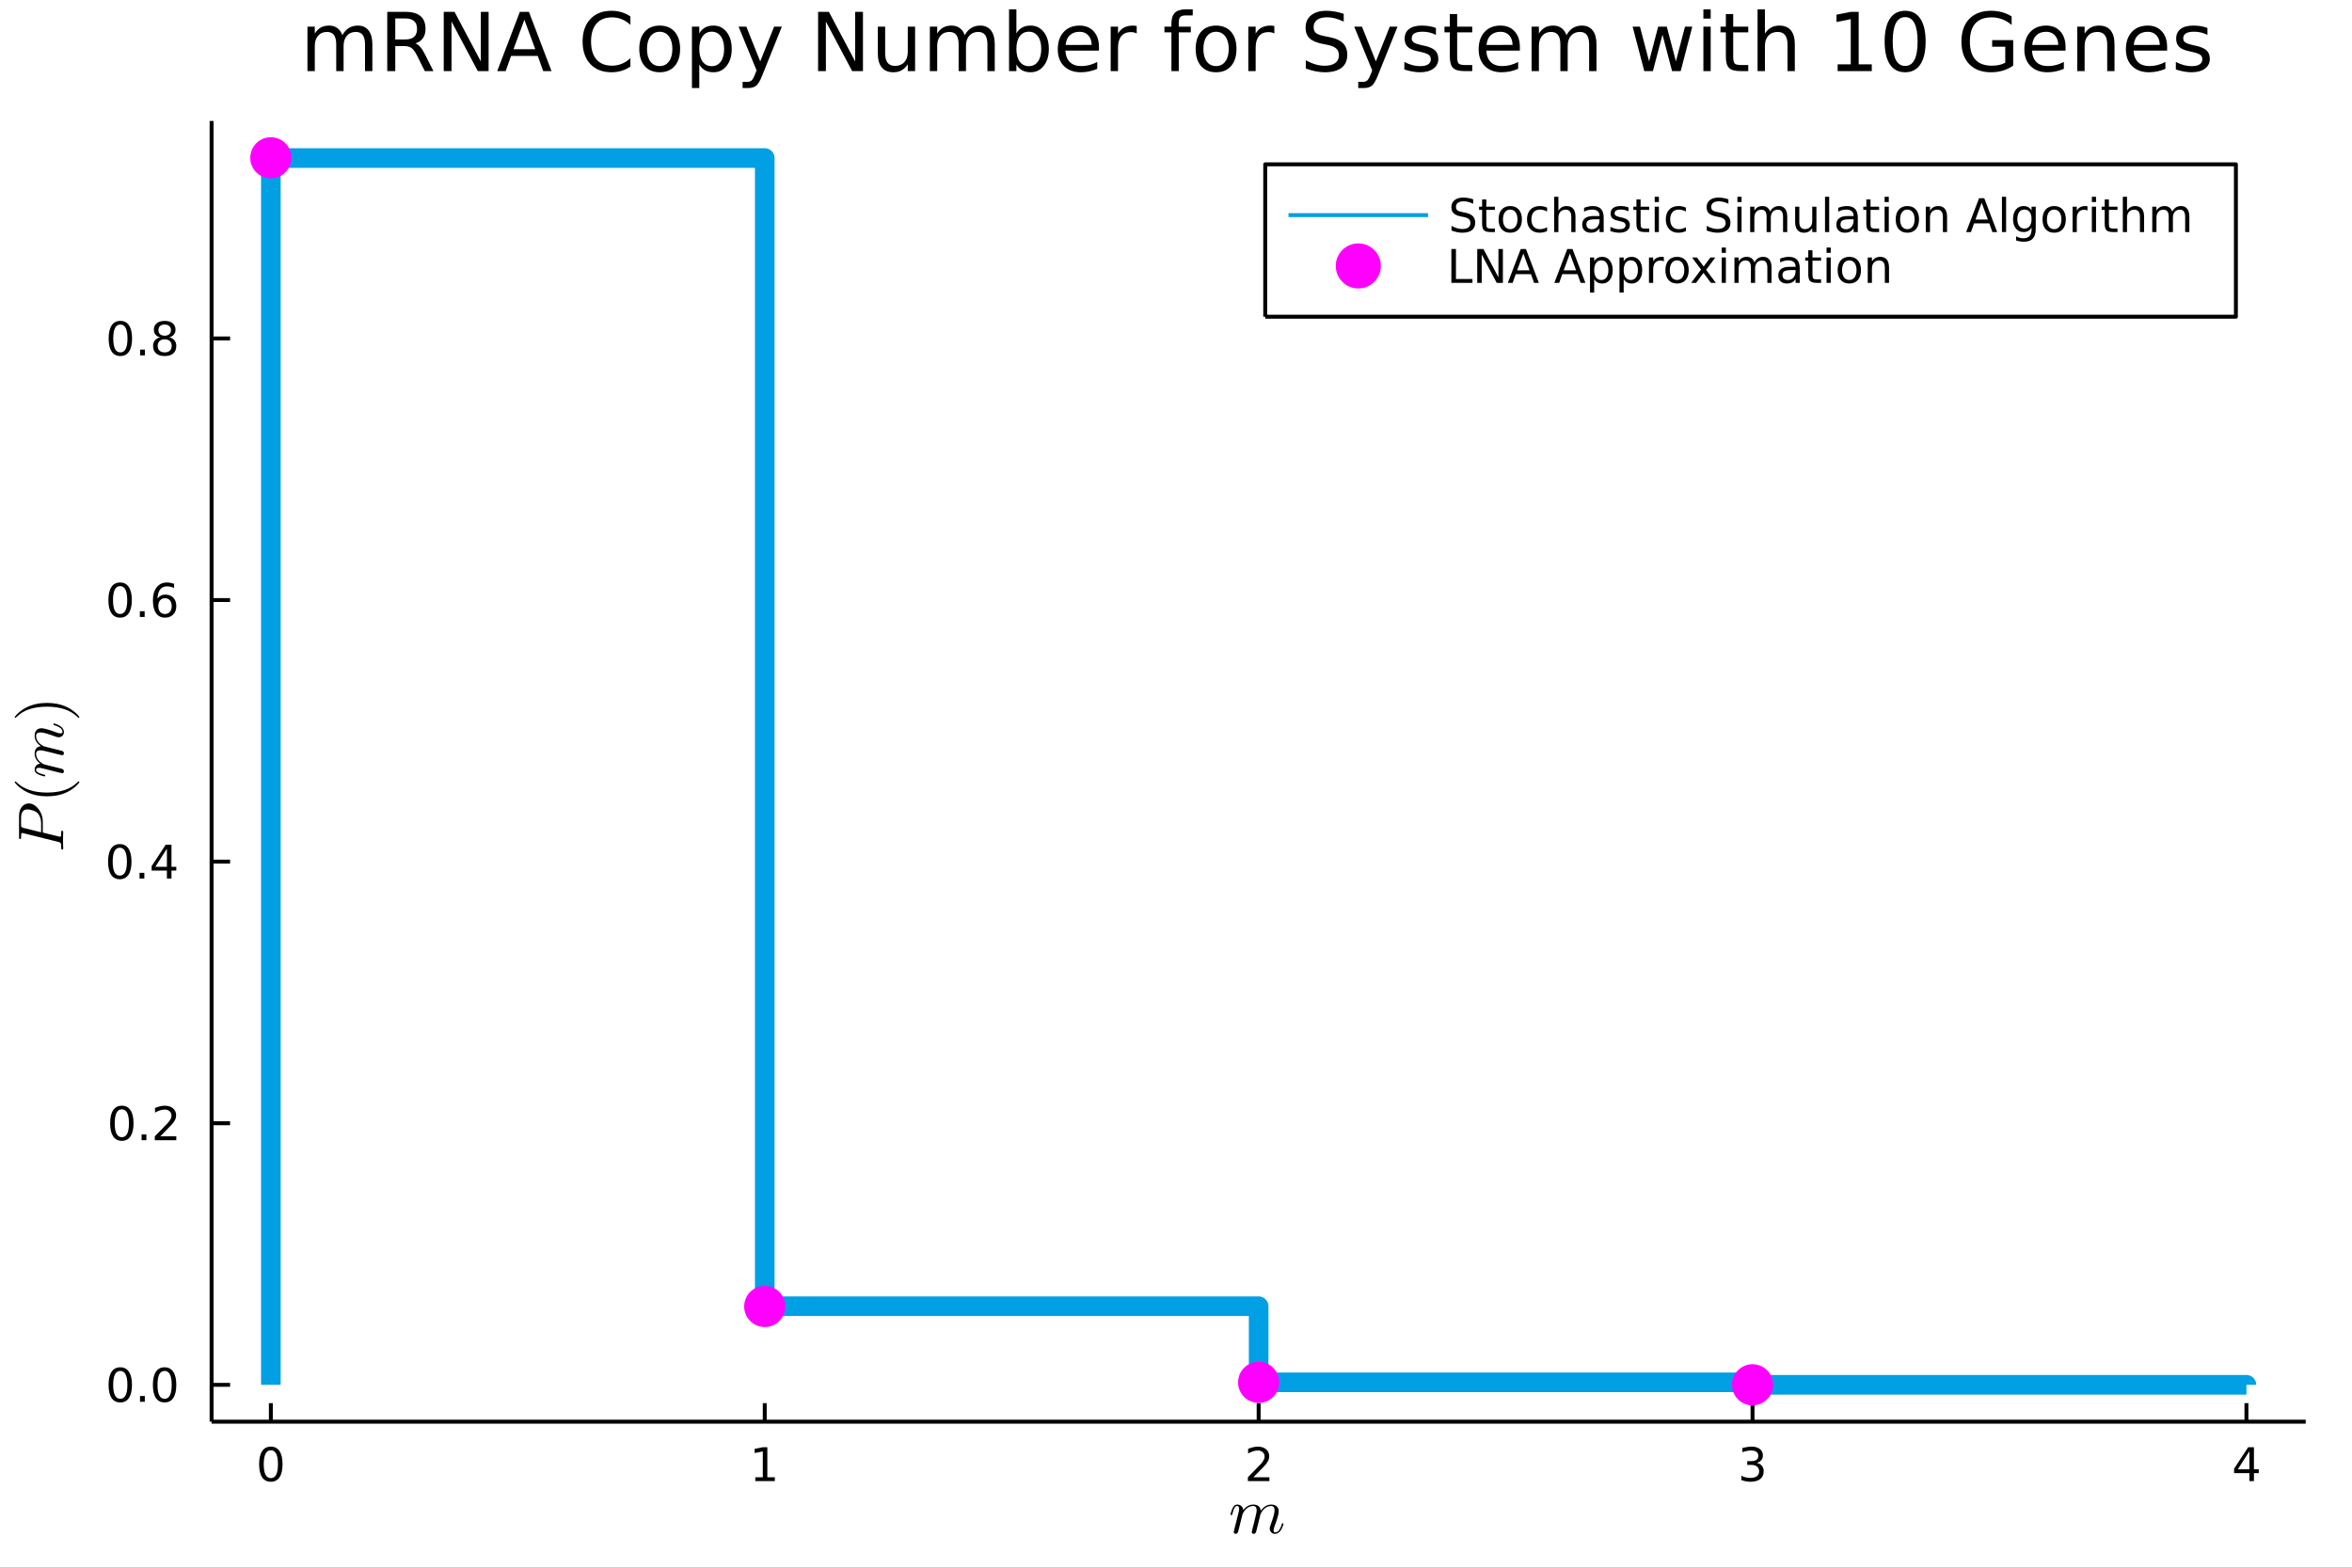 <?xml version="1.0" encoding="utf-8"?>
<svg xmlns="http://www.w3.org/2000/svg" xmlns:xlink="http://www.w3.org/1999/xlink" width="600" height="400" viewBox="0 0 2400 1600">
<rect x="0" y="0" width="2400" height="1600" fill="#333333" stroke="none"/>
<defs>
  <clipPath id="clip310">
    <rect x="0" y="0" width="2400" height="1600"/>
  </clipPath>
</defs>
<path clip-path="url(#clip310)" d="
M0 1600 L2400 1600 L2400 0 L0 0  Z
  " fill="#ffffff" fill-rule="evenodd" fill-opacity="1"/>
<defs>
  <clipPath id="clip311">
    <rect x="480" y="0" width="1681" height="1600"/>
  </clipPath>
</defs>
<defs>
  <clipPath id="clip312">
    <rect x="215" y="123" width="2138" height="1328"/>
  </clipPath>
</defs>
<path clip-path="url(#clip310)" d="
M215.898 1450.96 L2352.76 1450.96 L2352.76 123.472 L215.898 123.472  Z
  " fill="#ffffff" fill-rule="evenodd" fill-opacity="1"/>
<polyline clip-path="url(#clip310)" style="stroke:#000000; stroke-linecap:butt; stroke-linejoin:round; stroke-width:4; stroke-opacity:1; fill:none" points="
  215.898,1450.96 2352.76,1450.96 
  "/>
<polyline clip-path="url(#clip310)" style="stroke:#000000; stroke-linecap:butt; stroke-linejoin:round; stroke-width:4; stroke-opacity:1; fill:none" points="
  276.375,1450.96 276.375,1432.06 
  "/>
<polyline clip-path="url(#clip310)" style="stroke:#000000; stroke-linecap:butt; stroke-linejoin:round; stroke-width:4; stroke-opacity:1; fill:none" points="
  780.351,1450.96 780.351,1432.06 
  "/>
<polyline clip-path="url(#clip310)" style="stroke:#000000; stroke-linecap:butt; stroke-linejoin:round; stroke-width:4; stroke-opacity:1; fill:none" points="
  1284.33,1450.96 1284.33,1432.06 
  "/>
<polyline clip-path="url(#clip310)" style="stroke:#000000; stroke-linecap:butt; stroke-linejoin:round; stroke-width:4; stroke-opacity:1; fill:none" points="
  1788.3,1450.96 1788.3,1432.06 
  "/>
<polyline clip-path="url(#clip310)" style="stroke:#000000; stroke-linecap:butt; stroke-linejoin:round; stroke-width:4; stroke-opacity:1; fill:none" points="
  2292.28,1450.96 2292.28,1432.06 
  "/>
<path clip-path="url(#clip310)" d="M276.375 1480.15 Q272.764 1480.15 270.936 1483.72 Q269.13 1487.26 269.13 1494.39 Q269.13 1501.49 270.936 1505.06 Q272.764 1508.6 276.375 1508.6 Q280.01 1508.6 281.815 1505.06 Q283.644 1501.49 283.644 1494.39 Q283.644 1487.26 281.815 1483.72 Q280.01 1480.15 276.375 1480.15 M276.375 1476.45 Q282.186 1476.45 285.241 1481.05 Q288.32 1485.64 288.32 1494.39 Q288.32 1503.11 285.241 1507.72 Q282.186 1512.3 276.375 1512.3 Q270.565 1512.3 267.487 1507.72 Q264.431 1503.11 264.431 1494.39 Q264.431 1485.64 267.487 1481.05 Q270.565 1476.45 276.375 1476.45 Z" fill="#000000" fill-rule="evenodd" fill-opacity="1" /><path clip-path="url(#clip310)" d="M770.733 1507.7 L778.372 1507.7 L778.372 1481.33 L770.062 1483 L770.062 1478.74 L778.326 1477.07 L783.002 1477.07 L783.002 1507.7 L790.641 1507.7 L790.641 1511.63 L770.733 1511.63 L770.733 1507.7 Z" fill="#000000" fill-rule="evenodd" fill-opacity="1" /><path clip-path="url(#clip310)" d="M1278.98 1507.7 L1295.3 1507.7 L1295.3 1511.63 L1273.35 1511.63 L1273.35 1507.7 Q1276.02 1504.94 1280.6 1500.31 Q1285.21 1495.66 1286.39 1494.32 Q1288.63 1491.79 1289.51 1490.06 Q1290.42 1488.3 1290.42 1486.61 Q1290.42 1483.85 1288.47 1482.12 Q1286.55 1480.38 1283.45 1480.38 Q1281.25 1480.38 1278.79 1481.15 Q1276.36 1481.91 1273.59 1483.46 L1273.59 1478.74 Q1276.41 1477.6 1278.86 1477.03 Q1281.32 1476.45 1283.35 1476.45 Q1288.73 1476.45 1291.92 1479.13 Q1295.11 1481.82 1295.11 1486.31 Q1295.11 1488.44 1294.3 1490.36 Q1293.52 1492.26 1291.41 1494.85 Q1290.83 1495.52 1287.73 1498.74 Q1284.63 1501.93 1278.98 1507.7 Z" fill="#000000" fill-rule="evenodd" fill-opacity="1" /><path clip-path="url(#clip310)" d="M1792.55 1493 Q1795.91 1493.72 1797.78 1495.98 Q1799.68 1498.25 1799.68 1501.59 Q1799.68 1506.7 1796.16 1509.5 Q1792.64 1512.3 1786.16 1512.3 Q1783.99 1512.3 1781.67 1511.86 Q1779.38 1511.45 1776.93 1510.59 L1776.93 1506.08 Q1778.87 1507.21 1781.18 1507.79 Q1783.5 1508.37 1786.02 1508.37 Q1790.42 1508.37 1792.71 1506.63 Q1795.03 1504.9 1795.03 1501.59 Q1795.03 1498.53 1792.87 1496.82 Q1790.75 1495.08 1786.93 1495.08 L1782.9 1495.08 L1782.9 1491.24 L1787.11 1491.24 Q1790.56 1491.24 1792.39 1489.87 Q1794.22 1488.48 1794.22 1485.89 Q1794.22 1483.23 1792.32 1481.82 Q1790.44 1480.38 1786.93 1480.38 Q1785 1480.38 1782.81 1480.8 Q1780.61 1481.22 1777.97 1482.1 L1777.97 1477.93 Q1780.63 1477.19 1782.94 1476.82 Q1785.28 1476.45 1787.34 1476.45 Q1792.67 1476.45 1795.77 1478.88 Q1798.87 1481.29 1798.87 1485.41 Q1798.87 1488.28 1797.23 1490.27 Q1795.58 1492.23 1792.55 1493 Z" fill="#000000" fill-rule="evenodd" fill-opacity="1" /><path clip-path="url(#clip310)" d="M2295.29 1481.15 L2283.48 1499.6 L2295.29 1499.6 L2295.29 1481.15 M2294.06 1477.07 L2299.94 1477.07 L2299.94 1499.6 L2304.87 1499.6 L2304.87 1503.48 L2299.94 1503.48 L2299.94 1511.63 L2295.29 1511.63 L2295.29 1503.48 L2279.69 1503.48 L2279.69 1498.97 L2294.06 1477.07 Z" fill="#000000" fill-rule="evenodd" fill-opacity="1" /><path clip-path="url(#clip310)" d="M1309.69 1555.28 Q1309.69 1555.54 1309.4 1556.53 Q1309.11 1557.53 1308.4 1559.08 Q1307.73 1560.62 1306.76 1562.04 Q1305.83 1563.43 1304.28 1564.46 Q1302.77 1565.46 1301.03 1565.46 Q1298.71 1565.46 1297.16 1563.91 Q1295.62 1562.36 1295.62 1560.04 Q1295.62 1558.79 1296.49 1556.41 Q1300.58 1545.52 1300.58 1541.62 Q1300.58 1537.02 1297 1537.02 Q1294.97 1537.02 1293.14 1537.85 Q1291.3 1538.69 1290.11 1539.85 Q1288.92 1541.01 1287.99 1542.33 Q1287.05 1543.65 1286.63 1544.52 Q1286.25 1545.39 1286.15 1545.78 L1282.19 1561.69 Q1281.87 1563.04 1281.64 1563.68 Q1281.42 1564.33 1280.8 1564.88 Q1280.19 1565.46 1279.23 1565.46 Q1278.42 1565.46 1277.84 1564.97 Q1277.29 1564.49 1277.29 1563.65 Q1277.29 1563.52 1277.45 1562.85 Q1277.61 1562.17 1277.84 1561.24 Q1278.07 1560.3 1278.16 1559.75 Q1279.32 1555.37 1279.48 1554.76 L1281.32 1547.1 Q1282.32 1543.3 1282.32 1541.62 Q1282.32 1537.02 1278.74 1537.02 Q1276.97 1537.02 1275.3 1537.69 Q1273.65 1538.34 1272.53 1539.24 Q1271.4 1540.14 1270.37 1541.4 Q1269.37 1542.62 1268.85 1543.46 Q1268.37 1544.26 1267.99 1545.07 L1267.15 1548.35 Q1266.95 1549.26 1266.02 1552.77 L1264.57 1558.72 Q1263.54 1563.17 1263.32 1563.59 Q1262.99 1564.49 1262.28 1564.97 Q1261.58 1565.46 1260.87 1565.46 Q1260.06 1565.46 1259.52 1564.97 Q1258.97 1564.49 1258.97 1563.65 Q1258.97 1563.52 1259.06 1563.04 Q1259.16 1562.56 1259.32 1561.88 Q1259.48 1561.2 1259.55 1560.82 L1263.38 1545.58 Q1264.09 1542.81 1264.25 1541.94 Q1264.44 1541.04 1264.44 1540.04 Q1264.44 1537.02 1262.38 1537.02 Q1260.71 1537.02 1259.61 1539.01 Q1258.52 1541.01 1257.58 1544.88 Q1257.29 1545.94 1257.1 1546.16 Q1256.94 1546.39 1256.46 1546.39 Q1255.65 1546.36 1255.65 1545.71 Q1255.65 1545.55 1255.91 1544.52 Q1256.17 1543.49 1256.65 1541.94 Q1257.16 1540.37 1257.71 1539.34 Q1258.03 1538.66 1258.32 1538.21 Q1258.61 1537.76 1259.19 1537.05 Q1259.77 1536.34 1260.64 1535.95 Q1261.51 1535.57 1262.57 1535.57 Q1264.93 1535.57 1266.66 1537.08 Q1268.44 1538.6 1268.66 1541.3 Q1272.94 1535.57 1278.94 1535.57 Q1282.32 1535.57 1284.35 1537.27 Q1286.25 1538.92 1286.47 1541.94 Q1290.92 1535.57 1297.23 1535.57 Q1300.87 1535.57 1302.83 1537.47 Q1304.8 1539.34 1304.8 1542.62 Q1304.8 1544.33 1303.93 1547.58 Q1303.06 1550.8 1302.48 1552.41 Q1301.9 1554.02 1300.77 1557.11 Q1299.58 1560.08 1299.58 1561.82 Q1299.58 1562.94 1299.97 1563.46 Q1300.35 1563.97 1301.19 1563.97 Q1302.48 1563.97 1303.6 1563.23 Q1304.73 1562.46 1305.54 1561.2 Q1306.37 1559.92 1306.92 1558.63 Q1307.47 1557.31 1307.89 1555.83 Q1308.15 1555.02 1308.27 1554.83 Q1308.44 1554.63 1308.89 1554.63 Q1309.69 1554.63 1309.69 1555.28 Z" fill="#000000" fill-rule="evenodd" fill-opacity="1" /><polyline clip-path="url(#clip310)" style="stroke:#000000; stroke-linecap:butt; stroke-linejoin:round; stroke-width:4; stroke-opacity:1; fill:none" points="
  215.898,1450.96 215.898,123.472 
  "/>
<polyline clip-path="url(#clip310)" style="stroke:#000000; stroke-linecap:butt; stroke-linejoin:round; stroke-width:4; stroke-opacity:1; fill:none" points="
  215.898,1413.39 234.796,1413.39 
  "/>
<polyline clip-path="url(#clip310)" style="stroke:#000000; stroke-linecap:butt; stroke-linejoin:round; stroke-width:4; stroke-opacity:1; fill:none" points="
  215.898,1146.4 234.796,1146.4 
  "/>
<polyline clip-path="url(#clip310)" style="stroke:#000000; stroke-linecap:butt; stroke-linejoin:round; stroke-width:4; stroke-opacity:1; fill:none" points="
  215.898,879.403 234.796,879.403 
  "/>
<polyline clip-path="url(#clip310)" style="stroke:#000000; stroke-linecap:butt; stroke-linejoin:round; stroke-width:4; stroke-opacity:1; fill:none" points="
  215.898,612.41 234.796,612.41 
  "/>
<polyline clip-path="url(#clip310)" style="stroke:#000000; stroke-linecap:butt; stroke-linejoin:round; stroke-width:4; stroke-opacity:1; fill:none" points="
  215.898,345.416 234.796,345.416 
  "/>
<path clip-path="url(#clip310)" d="M122.723 1399.19 Q119.112 1399.19 117.283 1402.75 Q115.477 1406.29 115.477 1413.42 Q115.477 1420.53 117.283 1424.1 Q119.112 1427.64 122.723 1427.64 Q126.357 1427.64 128.163 1424.1 Q129.991 1420.53 129.991 1413.42 Q129.991 1406.29 128.163 1402.75 Q126.357 1399.19 122.723 1399.19 M122.723 1395.48 Q128.533 1395.48 131.588 1400.09 Q134.667 1404.67 134.667 1413.42 Q134.667 1422.15 131.588 1426.76 Q128.533 1431.34 122.723 1431.34 Q116.913 1431.34 113.834 1426.76 Q110.778 1422.15 110.778 1413.42 Q110.778 1404.67 113.834 1400.09 Q116.913 1395.48 122.723 1395.48 Z" fill="#000000" fill-rule="evenodd" fill-opacity="1" /><path clip-path="url(#clip310)" d="M142.885 1424.79 L147.769 1424.79 L147.769 1430.67 L142.885 1430.67 L142.885 1424.79 Z" fill="#000000" fill-rule="evenodd" fill-opacity="1" /><path clip-path="url(#clip310)" d="M167.954 1399.19 Q164.343 1399.19 162.514 1402.75 Q160.709 1406.29 160.709 1413.42 Q160.709 1420.53 162.514 1424.1 Q164.343 1427.64 167.954 1427.64 Q171.588 1427.64 173.394 1424.1 Q175.222 1420.53 175.222 1413.42 Q175.222 1406.29 173.394 1402.75 Q171.588 1399.19 167.954 1399.19 M167.954 1395.48 Q173.764 1395.48 176.82 1400.09 Q179.898 1404.67 179.898 1413.42 Q179.898 1422.15 176.82 1426.76 Q173.764 1431.34 167.954 1431.34 Q162.144 1431.34 159.065 1426.76 Q156.01 1422.15 156.01 1413.42 Q156.01 1404.67 159.065 1400.09 Q162.144 1395.48 167.954 1395.48 Z" fill="#000000" fill-rule="evenodd" fill-opacity="1" /><path clip-path="url(#clip310)" d="M124.32 1132.2 Q120.709 1132.2 118.88 1135.76 Q117.075 1139.3 117.075 1146.43 Q117.075 1153.54 118.88 1157.1 Q120.709 1160.64 124.32 1160.64 Q127.954 1160.64 129.76 1157.1 Q131.588 1153.54 131.588 1146.43 Q131.588 1139.3 129.76 1135.76 Q127.954 1132.2 124.32 1132.2 M124.32 1128.49 Q130.13 1128.49 133.186 1133.1 Q136.264 1137.68 136.264 1146.43 Q136.264 1155.16 133.186 1159.76 Q130.13 1164.35 124.32 1164.35 Q118.51 1164.35 115.431 1159.76 Q112.376 1155.16 112.376 1146.43 Q112.376 1137.68 115.431 1133.1 Q118.51 1128.49 124.32 1128.49 Z" fill="#000000" fill-rule="evenodd" fill-opacity="1" /><path clip-path="url(#clip310)" d="M144.482 1157.8 L149.366 1157.8 L149.366 1163.68 L144.482 1163.68 L144.482 1157.8 Z" fill="#000000" fill-rule="evenodd" fill-opacity="1" /><path clip-path="url(#clip310)" d="M163.579 1159.74 L179.898 1159.74 L179.898 1163.68 L157.954 1163.68 L157.954 1159.74 Q160.616 1156.99 165.199 1152.36 Q169.806 1147.7 170.986 1146.36 Q173.232 1143.84 174.111 1142.1 Q175.014 1140.34 175.014 1138.65 Q175.014 1135.9 173.07 1134.16 Q171.148 1132.43 168.047 1132.43 Q165.847 1132.43 163.394 1133.19 Q160.963 1133.95 158.186 1135.51 L158.186 1130.78 Q161.01 1129.65 163.463 1129.07 Q165.917 1128.49 167.954 1128.49 Q173.324 1128.49 176.519 1131.18 Q179.713 1133.86 179.713 1138.35 Q179.713 1140.48 178.903 1142.4 Q178.116 1144.3 176.009 1146.89 Q175.431 1147.57 172.329 1150.78 Q169.227 1153.98 163.579 1159.74 Z" fill="#000000" fill-rule="evenodd" fill-opacity="1" /><path clip-path="url(#clip310)" d="M122.237 865.202 Q118.626 865.202 116.797 868.766 Q114.991 872.308 114.991 879.438 Q114.991 886.544 116.797 890.109 Q118.626 893.651 122.237 893.651 Q125.871 893.651 127.676 890.109 Q129.505 886.544 129.505 879.438 Q129.505 872.308 127.676 868.766 Q125.871 865.202 122.237 865.202 M122.237 861.498 Q128.047 861.498 131.102 866.104 Q134.181 870.688 134.181 879.438 Q134.181 888.165 131.102 892.771 Q128.047 897.354 122.237 897.354 Q116.426 897.354 113.348 892.771 Q110.292 888.165 110.292 879.438 Q110.292 870.688 113.348 866.104 Q116.426 861.498 122.237 861.498 Z" fill="#000000" fill-rule="evenodd" fill-opacity="1" /><path clip-path="url(#clip310)" d="M142.399 890.803 L147.283 890.803 L147.283 896.683 L142.399 896.683 L142.399 890.803 Z" fill="#000000" fill-rule="evenodd" fill-opacity="1" /><path clip-path="url(#clip310)" d="M170.315 866.197 L158.51 884.646 L170.315 884.646 L170.315 866.197 M169.088 862.123 L174.968 862.123 L174.968 884.646 L179.898 884.646 L179.898 888.535 L174.968 888.535 L174.968 896.683 L170.315 896.683 L170.315 888.535 L154.713 888.535 L154.713 884.021 L169.088 862.123 Z" fill="#000000" fill-rule="evenodd" fill-opacity="1" /><path clip-path="url(#clip310)" d="M122.561 598.208 Q118.95 598.208 117.121 601.773 Q115.315 605.315 115.315 612.444 Q115.315 619.551 117.121 623.116 Q118.95 626.657 122.561 626.657 Q126.195 626.657 128 623.116 Q129.829 619.551 129.829 612.444 Q129.829 605.315 128 601.773 Q126.195 598.208 122.561 598.208 M122.561 594.505 Q128.371 594.505 131.426 599.111 Q134.505 603.694 134.505 612.444 Q134.505 621.171 131.426 625.778 Q128.371 630.361 122.561 630.361 Q116.751 630.361 113.672 625.778 Q110.616 621.171 110.616 612.444 Q110.616 603.694 113.672 599.111 Q116.751 594.505 122.561 594.505 Z" fill="#000000" fill-rule="evenodd" fill-opacity="1" /><path clip-path="url(#clip310)" d="M142.723 623.81 L147.607 623.81 L147.607 629.69 L142.723 629.69 L142.723 623.81 Z" fill="#000000" fill-rule="evenodd" fill-opacity="1" /><path clip-path="url(#clip310)" d="M168.371 610.546 Q165.223 610.546 163.371 612.699 Q161.542 614.852 161.542 618.602 Q161.542 622.328 163.371 624.504 Q165.223 626.657 168.371 626.657 Q171.519 626.657 173.347 624.504 Q175.199 622.328 175.199 618.602 Q175.199 614.852 173.347 612.699 Q171.519 610.546 168.371 610.546 M177.653 595.893 L177.653 600.153 Q175.894 599.319 174.088 598.88 Q172.306 598.44 170.547 598.44 Q165.917 598.44 163.463 601.565 Q161.033 604.69 160.685 611.009 Q162.051 608.995 164.111 607.93 Q166.172 606.842 168.648 606.842 Q173.857 606.842 176.866 610.014 Q179.898 613.162 179.898 618.602 Q179.898 623.926 176.75 627.143 Q173.602 630.361 168.371 630.361 Q162.375 630.361 159.204 625.778 Q156.033 621.171 156.033 612.444 Q156.033 604.25 159.922 599.389 Q163.81 594.505 170.361 594.505 Q172.121 594.505 173.903 594.852 Q175.709 595.199 177.653 595.893 Z" fill="#000000" fill-rule="evenodd" fill-opacity="1" /><path clip-path="url(#clip310)" d="M122.815 331.215 Q119.204 331.215 117.376 334.78 Q115.57 338.321 115.57 345.451 Q115.57 352.557 117.376 356.122 Q119.204 359.664 122.815 359.664 Q126.45 359.664 128.255 356.122 Q130.084 352.557 130.084 345.451 Q130.084 338.321 128.255 334.78 Q126.45 331.215 122.815 331.215 M122.815 327.511 Q128.625 327.511 131.681 332.118 Q134.76 336.701 134.76 345.451 Q134.76 354.178 131.681 358.784 Q128.625 363.367 122.815 363.367 Q117.005 363.367 113.926 358.784 Q110.871 354.178 110.871 345.451 Q110.871 336.701 113.926 332.118 Q117.005 327.511 122.815 327.511 Z" fill="#000000" fill-rule="evenodd" fill-opacity="1" /><path clip-path="url(#clip310)" d="M142.977 356.817 L147.861 356.817 L147.861 362.696 L142.977 362.696 L142.977 356.817 Z" fill="#000000" fill-rule="evenodd" fill-opacity="1" /><path clip-path="url(#clip310)" d="M168.047 346.284 Q164.713 346.284 162.792 348.067 Q160.894 349.849 160.894 352.974 Q160.894 356.099 162.792 357.881 Q164.713 359.664 168.047 359.664 Q171.38 359.664 173.301 357.881 Q175.222 356.076 175.222 352.974 Q175.222 349.849 173.301 348.067 Q171.403 346.284 168.047 346.284 M163.371 344.293 Q160.361 343.553 158.672 341.493 Q157.005 339.432 157.005 336.469 Q157.005 332.326 159.945 329.919 Q162.908 327.511 168.047 327.511 Q173.209 327.511 176.148 329.919 Q179.088 332.326 179.088 336.469 Q179.088 339.432 177.398 341.493 Q175.732 343.553 172.746 344.293 Q176.125 345.08 178 347.372 Q179.898 349.664 179.898 352.974 Q179.898 357.997 176.82 360.682 Q173.764 363.367 168.047 363.367 Q162.329 363.367 159.25 360.682 Q156.195 357.997 156.195 352.974 Q156.195 349.664 158.093 347.372 Q159.991 345.08 163.371 344.293 M161.658 336.909 Q161.658 339.594 163.324 341.099 Q165.014 342.604 168.047 342.604 Q171.056 342.604 172.746 341.099 Q174.459 339.594 174.459 336.909 Q174.459 334.224 172.746 332.719 Q171.056 331.215 168.047 331.215 Q165.014 331.215 163.324 332.719 Q161.658 334.224 161.658 336.909 Z" fill="#000000" fill-rule="evenodd" fill-opacity="1" /><path clip-path="url(#clip310)" d="M29.392 819.977 Q33 819.977 36.317 822.65 Q39.634 825.291 41.663 829.606 Q43.66 833.89 43.66 838.495 L43.66 849.703 L60.149 853.793 Q60.246 853.825 60.664 853.922 Q61.051 854.018 61.276 854.018 Q62.081 854.018 62.275 853.02 Q62.468 851.989 62.468 849.703 Q62.468 848.221 62.726 847.996 Q62.887 847.867 63.176 847.867 Q63.627 847.867 63.949 847.996 Q64.239 848.125 64.336 848.382 Q64.433 848.608 64.465 848.769 Q64.497 848.93 64.497 849.187 Q64.497 849.864 64.433 851.313 Q64.368 852.73 64.368 853.471 L64.304 857.69 L64.497 866.063 Q64.497 867.062 63.692 867.062 Q63.08 867.062 62.822 866.804 Q62.532 866.546 62.5 866.257 Q62.468 865.967 62.468 865.226 Q62.468 863.616 62.371 862.649 Q62.275 861.683 62.146 861.071 Q61.985 860.427 61.534 860.105 Q61.083 859.751 60.697 859.59 Q60.278 859.429 59.344 859.203 L23.918 850.379 Q22.855 850.121 22.694 850.121 Q22.146 850.121 21.953 850.443 Q21.727 850.733 21.631 851.571 Q21.502 853.181 21.502 854.405 Q21.502 855.21 21.47 855.532 Q21.438 855.822 21.277 856.079 Q21.083 856.305 20.697 856.305 Q20.085 856.305 19.827 856.047 Q19.538 855.757 19.505 855.435 Q19.441 855.113 19.441 854.34 L19.441 832.956 Q19.441 826.804 22.372 823.391 Q25.302 819.977 29.392 819.977 M27.814 826.096 Q21.502 826.096 21.502 835.081 L21.502 841.394 Q21.502 843.487 21.889 844.002 Q22.243 844.518 24.014 844.968 L41.953 849.445 L41.953 840.138 Q41.953 833.89 38.442 829.993 Q36.832 828.221 33.483 827.159 Q30.133 826.096 27.814 826.096 Z" fill="#000000" fill-rule="evenodd" fill-opacity="1" /><path clip-path="url(#clip310)" d="M48.008 812.739 Q36.864 812.739 27.879 808.584 Q24.111 806.813 20.955 804.333 Q17.798 801.853 16.414 800.211 Q15.029 798.568 15.029 798.118 Q15.029 797.473 15.673 797.441 Q15.995 797.441 16.8 798.311 Q27.621 808.939 48.008 808.907 Q68.458 808.907 78.861 798.568 Q79.988 797.441 80.342 797.441 Q80.986 797.441 80.986 798.118 Q80.986 798.568 79.666 800.147 Q78.345 801.725 75.318 804.172 Q72.291 806.62 68.587 808.391 Q59.602 812.739 48.008 812.739 Z" fill="#000000" fill-rule="evenodd" fill-opacity="1" /><path clip-path="url(#clip310)" d="M55.061 738.386 Q55.318 738.386 56.317 738.676 Q57.315 738.966 58.861 739.674 Q60.407 740.351 61.824 741.317 Q63.209 742.251 64.239 743.797 Q65.238 745.31 65.238 747.05 Q65.238 749.368 63.692 750.914 Q62.146 752.46 59.827 752.46 Q58.571 752.46 56.188 751.591 Q45.302 747.5 41.405 747.5 Q36.8 747.5 36.8 751.075 Q36.8 753.104 37.637 754.94 Q38.475 756.776 39.634 757.967 Q40.793 759.159 42.114 760.093 Q43.434 761.027 44.304 761.446 Q45.173 761.832 45.56 761.929 L61.47 765.89 Q62.822 766.212 63.466 766.437 Q64.111 766.663 64.658 767.275 Q65.238 767.887 65.238 768.853 Q65.238 769.658 64.755 770.238 Q64.272 770.785 63.434 770.785 Q63.305 770.785 62.629 770.624 Q61.953 770.463 61.019 770.238 Q60.085 770.012 59.537 769.916 Q55.157 768.756 54.545 768.595 L46.88 766.76 Q43.08 765.761 41.405 765.761 Q36.8 765.761 36.8 769.336 Q36.8 771.107 37.476 772.782 Q38.12 774.425 39.022 775.552 Q39.924 776.679 41.18 777.71 Q42.404 778.708 43.241 779.223 Q44.046 779.706 44.851 780.093 L48.136 780.93 Q49.038 781.123 52.549 782.057 L58.507 783.507 Q62.951 784.537 63.37 784.763 Q64.272 785.085 64.755 785.793 Q65.238 786.502 65.238 787.21 Q65.238 788.015 64.755 788.563 Q64.272 789.11 63.434 789.11 Q63.305 789.11 62.822 789.014 Q62.339 788.917 61.663 788.756 Q60.986 788.595 60.6 788.531 L45.367 784.698 Q42.597 783.99 41.727 783.829 Q40.826 783.635 39.827 783.635 Q36.8 783.635 36.8 785.697 Q36.8 787.371 38.797 788.466 Q40.793 789.561 44.658 790.495 Q45.721 790.785 45.946 790.978 Q46.172 791.139 46.172 791.622 Q46.14 792.428 45.495 792.428 Q45.334 792.428 44.304 792.17 Q43.273 791.912 41.727 791.429 Q40.149 790.914 39.119 790.366 Q38.442 790.044 37.992 789.755 Q37.541 789.465 36.832 788.885 Q36.124 788.305 35.737 787.436 Q35.351 786.566 35.351 785.503 Q35.351 783.152 36.864 781.413 Q38.378 779.642 41.083 779.416 Q35.351 775.133 35.351 769.143 Q35.351 765.761 37.057 763.732 Q38.7 761.832 41.727 761.607 Q35.351 757.162 35.351 750.85 Q35.351 747.211 37.251 745.246 Q39.119 743.281 42.404 743.281 Q44.111 743.281 47.363 744.151 Q50.584 745.021 52.194 745.6 Q53.805 746.18 56.896 747.307 Q59.859 748.499 61.598 748.499 Q62.726 748.499 63.241 748.112 Q63.756 747.726 63.756 746.889 Q63.756 745.6 63.016 744.473 Q62.242 743.346 60.986 742.541 Q59.698 741.703 58.41 741.156 Q57.09 740.608 55.608 740.19 Q54.803 739.932 54.61 739.803 Q54.416 739.642 54.416 739.191 Q54.416 738.386 55.061 738.386 Z" fill="#000000" fill-rule="evenodd" fill-opacity="1" /><path clip-path="url(#clip310)" d="M80.342 732.698 Q80.02 732.698 79.215 731.861 Q68.394 721.233 48.008 721.233 Q27.557 721.233 17.219 731.442 Q16.027 732.698 15.673 732.698 Q15.029 732.698 15.029 732.054 Q15.029 731.603 16.349 730.025 Q17.67 728.415 20.697 725.999 Q23.724 723.552 27.428 721.748 Q36.413 717.4 48.008 717.4 Q59.151 717.4 68.136 721.555 Q71.904 723.326 75.061 725.806 Q78.217 728.286 79.602 729.928 Q80.986 731.571 80.986 732.054 Q80.986 732.698 80.342 732.698 Z" fill="#000000" fill-rule="evenodd" fill-opacity="1" /><path clip-path="url(#clip310)" d="M349.338 35.915 Q352.133 30.892 356.022 28.502 Q359.911 26.112 365.177 26.112 Q372.266 26.112 376.114 31.095 Q379.963 36.037 379.963 45.192 L379.963 72.576 L372.469 72.576 L372.469 45.435 Q372.469 38.913 370.16 35.753 Q367.851 32.594 363.111 32.594 Q357.318 32.594 353.956 36.442 Q350.594 40.29 350.594 46.934 L350.594 72.576 L343.1 72.576 L343.1 45.435 Q343.1 38.873 340.791 35.753 Q338.482 32.594 333.661 32.594 Q327.949 32.594 324.587 36.482 Q321.225 40.331 321.225 46.934 L321.225 72.576 L313.73 72.576 L313.73 27.206 L321.225 27.206 L321.225 34.254 Q323.777 30.082 327.342 28.097 Q330.906 26.112 335.808 26.112 Q340.75 26.112 344.193 28.624 Q347.677 31.135 349.338 35.915 Z" fill="#000000" fill-rule="evenodd" fill-opacity="1" /><path clip-path="url(#clip310)" d="M423.834 44.22 Q426.467 45.111 428.938 48.028 Q431.45 50.944 433.961 56.048 L442.266 72.576 L433.475 72.576 L425.738 57.061 Q422.74 50.985 419.905 49 Q417.11 47.015 412.248 47.015 L403.336 47.015 L403.336 72.576 L395.154 72.576 L395.154 12.096 L413.626 12.096 Q423.996 12.096 429.1 16.43 Q434.204 20.765 434.204 29.515 Q434.204 35.227 431.531 38.994 Q428.898 42.761 423.834 44.22 M403.336 18.82 L403.336 40.29 L413.626 40.29 Q419.54 40.29 422.538 37.576 Q425.576 34.822 425.576 29.515 Q425.576 24.208 422.538 21.535 Q419.54 18.82 413.626 18.82 L403.336 18.82 Z" fill="#000000" fill-rule="evenodd" fill-opacity="1" /><path clip-path="url(#clip310)" d="M452.798 12.096 L463.816 12.096 L490.633 62.692 L490.633 12.096 L498.573 12.096 L498.573 72.576 L487.555 72.576 L460.738 21.98 L460.738 72.576 L452.798 72.576 L452.798 12.096 Z" fill="#000000" fill-rule="evenodd" fill-opacity="1" /><path clip-path="url(#clip310)" d="M535.072 20.157 L523.972 50.255 L546.212 50.255 L535.072 20.157 M530.454 12.096 L539.73 12.096 L562.78 72.576 L554.273 72.576 L548.764 57.061 L521.501 57.061 L515.992 72.576 L507.364 72.576 L530.454 12.096 Z" fill="#000000" fill-rule="evenodd" fill-opacity="1" /><path clip-path="url(#clip310)" d="M643.272 16.755 L643.272 25.383 Q639.14 21.535 634.441 19.631 Q629.782 17.727 624.516 17.727 Q614.146 17.727 608.636 24.087 Q603.127 30.406 603.127 42.397 Q603.127 54.347 608.636 60.707 Q614.146 67.026 624.516 67.026 Q629.782 67.026 634.441 65.122 Q639.14 63.218 643.272 59.37 L643.272 67.918 Q638.978 70.834 634.157 72.292 Q629.377 73.751 624.03 73.751 Q610.297 73.751 602.398 65.365 Q594.499 56.94 594.499 42.397 Q594.499 27.814 602.398 19.428 Q610.297 11.002 624.03 11.002 Q629.458 11.002 634.238 12.461 Q639.059 13.878 643.272 16.755 Z" fill="#000000" fill-rule="evenodd" fill-opacity="1" /><path clip-path="url(#clip310)" d="M673.167 32.431 Q667.172 32.431 663.688 37.131 Q660.204 41.789 660.204 49.931 Q660.204 58.074 663.648 62.773 Q667.131 67.431 673.167 67.431 Q679.122 67.431 682.606 62.732 Q686.09 58.033 686.09 49.931 Q686.09 41.87 682.606 37.171 Q679.122 32.431 673.167 32.431 M673.167 26.112 Q682.889 26.112 688.439 32.431 Q693.989 38.751 693.989 49.931 Q693.989 61.071 688.439 67.431 Q682.889 73.751 673.167 73.751 Q663.405 73.751 657.855 67.431 Q652.346 61.071 652.346 49.931 Q652.346 38.751 657.855 32.431 Q663.405 26.112 673.167 26.112 Z" fill="#000000" fill-rule="evenodd" fill-opacity="1" /><path clip-path="url(#clip310)" d="M713.555 65.77 L713.555 89.833 L706.061 89.833 L706.061 27.206 L713.555 27.206 L713.555 34.092 Q715.904 30.041 719.469 28.097 Q723.074 26.112 728.057 26.112 Q736.321 26.112 741.465 32.675 Q746.651 39.237 746.651 49.931 Q746.651 60.626 741.465 67.188 Q736.321 73.751 728.057 73.751 Q723.074 73.751 719.469 71.806 Q715.904 69.821 713.555 65.77 M738.913 49.931 Q738.913 41.708 735.511 37.05 Q732.148 32.35 726.234 32.35 Q720.32 32.35 716.917 37.05 Q713.555 41.708 713.555 49.931 Q713.555 58.155 716.917 62.854 Q720.32 67.512 726.234 67.512 Q732.148 67.512 735.511 62.854 Q738.913 58.155 738.913 49.931 Z" fill="#000000" fill-rule="evenodd" fill-opacity="1" /><path clip-path="url(#clip310)" d="M777.883 76.789 Q774.723 84.891 771.726 87.362 Q768.728 89.833 763.705 89.833 L757.75 89.833 L757.75 83.594 L762.125 83.594 Q765.204 83.594 766.905 82.136 Q768.607 80.678 770.672 75.25 L772.009 71.847 L753.659 27.206 L761.558 27.206 L775.736 62.692 L789.914 27.206 L797.814 27.206 L777.883 76.789 Z" fill="#000000" fill-rule="evenodd" fill-opacity="1" /><path clip-path="url(#clip310)" d="M834.798 12.096 L845.817 12.096 L872.634 62.692 L872.634 12.096 L880.574 12.096 L880.574 72.576 L869.555 72.576 L842.738 21.98 L842.738 72.576 L834.798 72.576 L834.798 12.096 Z" fill="#000000" fill-rule="evenodd" fill-opacity="1" /><path clip-path="url(#clip310)" d="M895.764 54.671 L895.764 27.206 L903.218 27.206 L903.218 54.387 Q903.218 60.828 905.73 64.069 Q908.241 67.269 913.264 67.269 Q919.3 67.269 922.784 63.421 Q926.308 59.573 926.308 52.929 L926.308 27.206 L933.762 27.206 L933.762 72.576 L926.308 72.576 L926.308 65.608 Q923.594 69.74 919.989 71.766 Q916.424 73.751 911.684 73.751 Q903.866 73.751 899.815 68.89 Q895.764 64.029 895.764 54.671 M914.52 26.112 L914.52 26.112 Z" fill="#000000" fill-rule="evenodd" fill-opacity="1" /><path clip-path="url(#clip310)" d="M984.439 35.915 Q987.234 30.892 991.123 28.502 Q995.012 26.112 1000.28 26.112 Q1007.37 26.112 1011.22 31.095 Q1015.06 36.037 1015.06 45.192 L1015.06 72.576 L1007.57 72.576 L1007.57 45.435 Q1007.57 38.913 1005.26 35.753 Q1002.95 32.594 998.212 32.594 Q992.419 32.594 989.057 36.442 Q985.694 40.29 985.694 46.934 L985.694 72.576 L978.2 72.576 L978.2 45.435 Q978.2 38.873 975.891 35.753 Q973.582 32.594 968.762 32.594 Q963.05 32.594 959.688 36.482 Q956.325 40.331 956.325 46.934 L956.325 72.576 L948.831 72.576 L948.831 27.206 L956.325 27.206 L956.325 34.254 Q958.877 30.082 962.442 28.097 Q966.007 26.112 970.909 26.112 Q975.851 26.112 979.294 28.624 Q982.778 31.135 984.439 35.915 Z" fill="#000000" fill-rule="evenodd" fill-opacity="1" /><path clip-path="url(#clip310)" d="M1062.5 49.931 Q1062.5 41.708 1059.1 37.05 Q1055.73 32.35 1049.82 32.35 Q1043.91 32.35 1040.5 37.05 Q1037.14 41.708 1037.14 49.931 Q1037.14 58.155 1040.5 62.854 Q1043.91 67.512 1049.82 67.512 Q1055.73 67.512 1059.1 62.854 Q1062.5 58.155 1062.5 49.931 M1037.14 34.092 Q1039.49 30.041 1043.06 28.097 Q1046.66 26.112 1051.64 26.112 Q1059.91 26.112 1065.05 32.675 Q1070.24 39.237 1070.24 49.931 Q1070.24 60.626 1065.05 67.188 Q1059.91 73.751 1051.64 73.751 Q1046.66 73.751 1043.06 71.806 Q1039.49 69.821 1037.14 65.77 L1037.14 72.576 L1029.65 72.576 L1029.65 9.544 L1037.14 9.544 L1037.14 34.092 Z" fill="#000000" fill-rule="evenodd" fill-opacity="1" /><path clip-path="url(#clip310)" d="M1121.4 48.028 L1121.4 51.673 L1087.13 51.673 Q1087.62 59.37 1091.75 63.421 Q1095.92 67.431 1103.33 67.431 Q1107.63 67.431 1111.64 66.378 Q1115.69 65.325 1119.66 63.218 L1119.66 70.267 Q1115.65 71.968 1111.43 72.86 Q1107.22 73.751 1102.89 73.751 Q1092.03 73.751 1085.67 67.431 Q1079.35 61.112 1079.35 50.337 Q1079.35 39.197 1085.35 32.675 Q1091.38 26.112 1101.59 26.112 Q1110.75 26.112 1116.05 32.026 Q1121.4 37.9 1121.4 48.028 M1113.95 45.84 Q1113.87 39.723 1110.5 36.077 Q1107.18 32.431 1101.67 32.431 Q1095.43 32.431 1091.67 35.956 Q1087.94 39.48 1087.37 45.88 L1113.95 45.84 Z" fill="#000000" fill-rule="evenodd" fill-opacity="1" /><path clip-path="url(#clip310)" d="M1159.92 34.173 Q1158.67 33.444 1157.17 33.12 Q1155.71 32.756 1153.93 32.756 Q1147.61 32.756 1144.21 36.888 Q1140.84 40.979 1140.84 48.676 L1140.84 72.576 L1133.35 72.576 L1133.35 27.206 L1140.84 27.206 L1140.84 34.254 Q1143.19 30.122 1146.96 28.138 Q1150.73 26.112 1156.12 26.112 Q1156.89 26.112 1157.82 26.234 Q1158.75 26.315 1159.88 26.517 L1159.92 34.173 Z" fill="#000000" fill-rule="evenodd" fill-opacity="1" /><path clip-path="url(#clip310)" d="M1217.08 9.544 L1217.08 15.742 L1209.95 15.742 Q1205.94 15.742 1204.36 17.362 Q1202.82 18.983 1202.82 23.195 L1202.82 27.206 L1215.1 27.206 L1215.1 32.999 L1202.82 32.999 L1202.82 72.576 L1195.33 72.576 L1195.33 32.999 L1188.2 32.999 L1188.2 27.206 L1195.33 27.206 L1195.33 24.046 Q1195.33 16.471 1198.85 13.028 Q1202.38 9.544 1210.03 9.544 L1217.08 9.544 Z" fill="#000000" fill-rule="evenodd" fill-opacity="1" /><path clip-path="url(#clip310)" d="M1240.9 32.431 Q1234.91 32.431 1231.42 37.131 Q1227.94 41.789 1227.94 49.931 Q1227.94 58.074 1231.38 62.773 Q1234.87 67.431 1240.9 67.431 Q1246.86 67.431 1250.34 62.732 Q1253.82 58.033 1253.82 49.931 Q1253.82 41.87 1250.34 37.171 Q1246.86 32.431 1240.9 32.431 M1240.9 26.112 Q1250.62 26.112 1256.17 32.431 Q1261.72 38.751 1261.72 49.931 Q1261.72 61.071 1256.17 67.431 Q1250.62 73.751 1240.9 73.751 Q1231.14 73.751 1225.59 67.431 Q1220.08 61.071 1220.08 49.931 Q1220.08 38.751 1225.59 32.431 Q1231.14 26.112 1240.9 26.112 Z" fill="#000000" fill-rule="evenodd" fill-opacity="1" /><path clip-path="url(#clip310)" d="M1300.37 34.173 Q1299.11 33.444 1297.61 33.12 Q1296.16 32.756 1294.37 32.756 Q1288.05 32.756 1284.65 36.888 Q1281.29 40.979 1281.29 48.676 L1281.29 72.576 L1273.79 72.576 L1273.79 27.206 L1281.29 27.206 L1281.29 34.254 Q1283.64 30.122 1287.41 28.138 Q1291.17 26.112 1296.56 26.112 Q1297.33 26.112 1298.26 26.234 Q1299.19 26.315 1300.33 26.517 L1300.37 34.173 Z" fill="#000000" fill-rule="evenodd" fill-opacity="1" /><path clip-path="url(#clip310)" d="M1371.14 14.081 L1371.14 22.061 Q1366.48 19.833 1362.35 18.739 Q1358.22 17.646 1354.37 17.646 Q1347.68 17.646 1344.04 20.238 Q1340.43 22.831 1340.43 27.611 Q1340.43 31.621 1342.82 33.687 Q1345.25 35.713 1351.98 36.969 L1356.92 37.981 Q1366.07 39.723 1370.41 44.139 Q1374.78 48.514 1374.78 55.886 Q1374.78 64.677 1368.87 69.214 Q1363 73.751 1351.61 73.751 Q1347.32 73.751 1342.46 72.778 Q1337.64 71.806 1332.45 69.902 L1332.45 61.477 Q1337.43 64.272 1342.21 65.689 Q1346.99 67.107 1351.61 67.107 Q1358.62 67.107 1362.43 64.353 Q1366.24 61.598 1366.24 56.494 Q1366.24 52.038 1363.48 49.526 Q1360.77 47.015 1354.53 45.759 L1349.55 44.787 Q1340.39 42.964 1336.3 39.075 Q1332.21 35.186 1332.21 28.259 Q1332.21 20.238 1337.84 15.62 Q1343.51 11.002 1353.44 11.002 Q1357.69 11.002 1362.1 11.772 Q1366.52 12.542 1371.14 14.081 Z" fill="#000000" fill-rule="evenodd" fill-opacity="1" /><path clip-path="url(#clip310)" d="M1406.1 76.789 Q1402.94 84.891 1399.94 87.362 Q1396.94 89.833 1391.92 89.833 L1385.96 89.833 L1385.96 83.594 L1390.34 83.594 Q1393.42 83.594 1395.12 82.136 Q1396.82 80.678 1398.89 75.25 L1400.22 71.847 L1381.87 27.206 L1389.77 27.206 L1403.95 62.692 L1418.13 27.206 L1426.03 27.206 L1406.1 76.789 Z" fill="#000000" fill-rule="evenodd" fill-opacity="1" /><path clip-path="url(#clip310)" d="M1465.24 28.543 L1465.24 35.591 Q1462.08 33.971 1458.68 33.161 Q1455.28 32.35 1451.63 32.35 Q1446.08 32.35 1443.28 34.052 Q1440.53 35.753 1440.53 39.156 Q1440.53 41.749 1442.51 43.248 Q1444.5 44.706 1450.5 46.043 L1453.05 46.61 Q1460.99 48.311 1464.31 51.43 Q1467.67 54.509 1467.67 60.059 Q1467.67 66.378 1462.65 70.064 Q1457.67 73.751 1448.92 73.751 Q1445.27 73.751 1441.3 73.022 Q1437.37 72.333 1433 70.915 L1433 63.218 Q1437.13 65.365 1441.14 66.459 Q1445.15 67.512 1449.08 67.512 Q1454.34 67.512 1457.18 65.73 Q1460.01 63.907 1460.01 60.626 Q1460.01 57.588 1457.95 55.967 Q1455.92 54.347 1449 52.848 L1446.4 52.24 Q1439.48 50.782 1436.4 47.785 Q1433.32 44.746 1433.32 39.48 Q1433.32 33.08 1437.86 29.596 Q1442.39 26.112 1450.74 26.112 Q1454.87 26.112 1458.52 26.72 Q1462.16 27.327 1465.24 28.543 Z" fill="#000000" fill-rule="evenodd" fill-opacity="1" /><path clip-path="url(#clip310)" d="M1486.91 14.324 L1486.91 27.206 L1502.27 27.206 L1502.27 32.999 L1486.91 32.999 L1486.91 57.628 Q1486.91 63.178 1488.41 64.758 Q1489.95 66.338 1494.61 66.338 L1502.27 66.338 L1502.27 72.576 L1494.61 72.576 Q1485.98 72.576 1482.7 69.376 Q1479.42 66.135 1479.42 57.628 L1479.42 32.999 L1473.95 32.999 L1473.95 27.206 L1479.42 27.206 L1479.42 14.324 L1486.91 14.324 Z" fill="#000000" fill-rule="evenodd" fill-opacity="1" /><path clip-path="url(#clip310)" d="M1550.88 48.028 L1550.88 51.673 L1516.61 51.673 Q1517.09 59.37 1521.22 63.421 Q1525.4 67.431 1532.81 67.431 Q1537.1 67.431 1541.11 66.378 Q1545.16 65.325 1549.13 63.218 L1549.13 70.267 Q1545.12 71.968 1540.91 72.86 Q1536.7 73.751 1532.36 73.751 Q1521.51 73.751 1515.15 67.431 Q1508.83 61.112 1508.83 50.337 Q1508.83 39.197 1514.82 32.675 Q1520.86 26.112 1531.07 26.112 Q1540.22 26.112 1545.53 32.026 Q1550.88 37.9 1550.88 48.028 M1543.42 45.84 Q1543.34 39.723 1539.98 36.077 Q1536.66 32.431 1531.15 32.431 Q1524.91 32.431 1521.14 35.956 Q1517.42 39.48 1516.85 45.88 L1543.42 45.84 Z" fill="#000000" fill-rule="evenodd" fill-opacity="1" /><path clip-path="url(#clip310)" d="M1598.43 35.915 Q1601.23 30.892 1605.12 28.502 Q1609.01 26.112 1614.27 26.112 Q1621.36 26.112 1625.21 31.095 Q1629.06 36.037 1629.06 45.192 L1629.06 72.576 L1621.56 72.576 L1621.56 45.435 Q1621.56 38.913 1619.26 35.753 Q1616.95 32.594 1612.21 32.594 Q1606.41 32.594 1603.05 36.442 Q1599.69 40.29 1599.69 46.934 L1599.69 72.576 L1592.2 72.576 L1592.2 45.435 Q1592.2 38.873 1589.89 35.753 Q1587.58 32.594 1582.76 32.594 Q1577.05 32.594 1573.68 36.482 Q1570.32 40.331 1570.32 46.934 L1570.32 72.576 L1562.83 72.576 L1562.83 27.206 L1570.32 27.206 L1570.32 34.254 Q1572.87 30.082 1576.44 28.097 Q1580 26.112 1584.9 26.112 Q1589.85 26.112 1593.29 28.624 Q1596.77 31.135 1598.43 35.915 Z" fill="#000000" fill-rule="evenodd" fill-opacity="1" /><path clip-path="url(#clip310)" d="M1665.96 27.206 L1673.42 27.206 L1682.73 62.611 L1692.01 27.206 L1700.8 27.206 L1710.12 62.611 L1719.39 27.206 L1726.85 27.206 L1714.98 72.576 L1706.19 72.576 L1696.43 35.389 L1686.62 72.576 L1677.83 72.576 L1665.96 27.206 Z" fill="#000000" fill-rule="evenodd" fill-opacity="1" /><path clip-path="url(#clip310)" d="M1738.15 27.206 L1745.6 27.206 L1745.6 72.576 L1738.15 72.576 L1738.15 27.206 M1738.15 9.544 L1745.6 9.544 L1745.6 18.983 L1738.15 18.983 L1738.15 9.544 Z" fill="#000000" fill-rule="evenodd" fill-opacity="1" /><path clip-path="url(#clip310)" d="M1768.57 14.324 L1768.57 27.206 L1783.93 27.206 L1783.93 32.999 L1768.57 32.999 L1768.57 57.628 Q1768.57 63.178 1770.07 64.758 Q1771.61 66.338 1776.27 66.338 L1783.93 66.338 L1783.93 72.576 L1776.27 72.576 Q1767.64 72.576 1764.36 69.376 Q1761.08 66.135 1761.08 57.628 L1761.08 32.999 L1755.61 32.999 L1755.61 27.206 L1761.08 27.206 L1761.08 14.324 L1768.57 14.324 Z" fill="#000000" fill-rule="evenodd" fill-opacity="1" /><path clip-path="url(#clip310)" d="M1831.44 45.192 L1831.44 72.576 L1823.99 72.576 L1823.99 45.435 Q1823.99 38.994 1821.48 35.794 Q1818.97 32.594 1813.94 32.594 Q1807.91 32.594 1804.42 36.442 Q1800.94 40.29 1800.94 46.934 L1800.94 72.576 L1793.44 72.576 L1793.44 9.544 L1800.94 9.544 L1800.94 34.254 Q1803.61 30.163 1807.22 28.138 Q1810.86 26.112 1815.6 26.112 Q1823.42 26.112 1827.43 30.973 Q1831.44 35.794 1831.44 45.192 Z" fill="#000000" fill-rule="evenodd" fill-opacity="1" /><path clip-path="url(#clip310)" d="M1875.15 65.689 L1888.52 65.689 L1888.52 19.55 L1873.98 22.466 L1873.98 15.013 L1888.44 12.096 L1896.62 12.096 L1896.62 65.689 L1909.99 65.689 L1909.99 72.576 L1875.15 72.576 L1875.15 65.689 Z" fill="#000000" fill-rule="evenodd" fill-opacity="1" /><path clip-path="url(#clip310)" d="M1944.02 17.484 Q1937.7 17.484 1934.5 23.722 Q1931.34 29.92 1931.34 42.397 Q1931.34 54.833 1934.5 61.071 Q1937.7 67.269 1944.02 67.269 Q1950.38 67.269 1953.54 61.071 Q1956.74 54.833 1956.74 42.397 Q1956.74 29.92 1953.54 23.722 Q1950.38 17.484 1944.02 17.484 M1944.02 11.002 Q1954.18 11.002 1959.53 19.064 Q1964.92 27.084 1964.92 42.397 Q1964.92 57.669 1959.53 65.73 Q1954.18 73.751 1944.02 73.751 Q1933.85 73.751 1928.46 65.73 Q1923.11 57.669 1923.11 42.397 Q1923.11 27.084 1928.46 19.064 Q1933.85 11.002 1944.02 11.002 Z" fill="#000000" fill-rule="evenodd" fill-opacity="1" /><path clip-path="url(#clip310)" d="M2046.18 63.948 L2046.18 47.703 L2032.81 47.703 L2032.81 40.979 L2054.28 40.979 L2054.28 66.945 Q2049.54 70.308 2043.83 72.049 Q2038.12 73.751 2031.64 73.751 Q2017.46 73.751 2009.44 65.487 Q2001.46 57.183 2001.46 42.397 Q2001.46 27.57 2009.44 19.307 Q2017.46 11.002 2031.64 11.002 Q2037.55 11.002 2042.86 12.461 Q2048.21 13.919 2052.7 16.755 L2052.7 25.464 Q2048.17 21.616 2043.06 19.671 Q2037.96 17.727 2032.33 17.727 Q2021.23 17.727 2015.64 23.925 Q2010.09 30.122 2010.09 42.397 Q2010.09 54.63 2015.64 60.828 Q2021.23 67.026 2032.33 67.026 Q2036.66 67.026 2040.06 66.297 Q2043.47 65.527 2046.18 63.948 Z" fill="#000000" fill-rule="evenodd" fill-opacity="1" /><path clip-path="url(#clip310)" d="M2107.71 48.028 L2107.71 51.673 L2073.44 51.673 Q2073.93 59.37 2078.06 63.421 Q2082.23 67.431 2089.65 67.431 Q2093.94 67.431 2097.95 66.378 Q2102 65.325 2105.97 63.218 L2105.97 70.267 Q2101.96 71.968 2097.75 72.86 Q2093.54 73.751 2089.2 73.751 Q2078.34 73.751 2071.98 67.431 Q2065.67 61.112 2065.67 50.337 Q2065.67 39.197 2071.66 32.675 Q2077.7 26.112 2087.9 26.112 Q2097.06 26.112 2102.37 32.026 Q2107.71 37.9 2107.71 48.028 M2100.26 45.84 Q2100.18 39.723 2096.82 36.077 Q2093.5 32.431 2087.99 32.431 Q2081.75 32.431 2077.98 35.956 Q2074.25 39.48 2073.69 45.88 L2100.26 45.84 Z" fill="#000000" fill-rule="evenodd" fill-opacity="1" /><path clip-path="url(#clip310)" d="M2157.66 45.192 L2157.66 72.576 L2150.21 72.576 L2150.21 45.435 Q2150.21 38.994 2147.7 35.794 Q2145.18 32.594 2140.16 32.594 Q2134.13 32.594 2130.64 36.442 Q2127.16 40.29 2127.16 46.934 L2127.16 72.576 L2119.66 72.576 L2119.66 27.206 L2127.16 27.206 L2127.16 34.254 Q2129.83 30.163 2133.44 28.138 Q2137.08 26.112 2141.82 26.112 Q2149.64 26.112 2153.65 30.973 Q2157.66 35.794 2157.66 45.192 Z" fill="#000000" fill-rule="evenodd" fill-opacity="1" /><path clip-path="url(#clip310)" d="M2211.34 48.028 L2211.34 51.673 L2177.07 51.673 Q2177.55 59.37 2181.68 63.421 Q2185.86 67.431 2193.27 67.431 Q2197.56 67.431 2201.57 66.378 Q2205.62 65.325 2209.59 63.218 L2209.59 70.267 Q2205.58 71.968 2201.37 72.86 Q2197.16 73.751 2192.82 73.751 Q2181.97 73.751 2175.61 67.431 Q2169.29 61.112 2169.29 50.337 Q2169.29 39.197 2175.28 32.675 Q2181.32 26.112 2191.53 26.112 Q2200.68 26.112 2205.99 32.026 Q2211.34 37.9 2211.34 48.028 M2203.88 45.84 Q2203.8 39.723 2200.44 36.077 Q2197.12 32.431 2191.61 32.431 Q2185.37 32.431 2181.6 35.956 Q2177.88 39.48 2177.31 45.88 L2203.88 45.84 Z" fill="#000000" fill-rule="evenodd" fill-opacity="1" /><path clip-path="url(#clip310)" d="M2252.49 28.543 L2252.49 35.591 Q2249.33 33.971 2245.93 33.161 Q2242.53 32.35 2238.88 32.35 Q2233.33 32.35 2230.54 34.052 Q2227.78 35.753 2227.78 39.156 Q2227.78 41.749 2229.77 43.248 Q2231.75 44.706 2237.75 46.043 L2240.3 46.61 Q2248.24 48.311 2251.56 51.43 Q2254.92 54.509 2254.92 60.059 Q2254.92 66.378 2249.9 70.064 Q2244.92 73.751 2236.17 73.751 Q2232.52 73.751 2228.55 73.022 Q2224.62 72.333 2220.25 70.915 L2220.25 63.218 Q2224.38 65.365 2228.39 66.459 Q2232.4 67.512 2236.33 67.512 Q2241.6 67.512 2244.43 65.73 Q2247.27 63.907 2247.27 60.626 Q2247.27 57.588 2245.2 55.967 Q2243.18 54.347 2236.25 52.848 L2233.66 52.24 Q2226.73 50.782 2223.65 47.785 Q2220.57 44.746 2220.57 39.48 Q2220.57 33.08 2225.11 29.596 Q2229.65 26.112 2237.99 26.112 Q2242.12 26.112 2245.77 26.72 Q2249.41 27.327 2252.49 28.543 Z" fill="#000000" fill-rule="evenodd" fill-opacity="1" /><polyline clip-path="url(#clip312)" style="stroke:#009fe3; stroke-linecap:butt; stroke-linejoin:round; stroke-width:20; stroke-opacity:0.996; fill:none" points="
  276.375,1413.39 276.375,161.316 780.351,161.316 780.351,1333.12 1284.33,1333.12 1284.33,1410.81 1788.3,1410.81 1788.3,1413.34 2292.28,1413.34 2292.28,1413.39 
  
  "/>
<circle clip-path="url(#clip312)" cx="276.375" cy="161.043" r="21" fill="#ff00ff" fill-rule="evenodd" fill-opacity="1" stroke="none"/>
<circle clip-path="url(#clip312)" cx="780.351" cy="1333.39" r="21" fill="#ff00ff" fill-rule="evenodd" fill-opacity="1" stroke="none"/>
<circle clip-path="url(#clip312)" cx="1284.33" cy="1410.82" r="21" fill="#ff00ff" fill-rule="evenodd" fill-opacity="1" stroke="none"/>
<circle clip-path="url(#clip312)" cx="1788.3" cy="1413.33" r="21" fill="#ff00ff" fill-rule="evenodd" fill-opacity="1" stroke="none"/>
<path clip-path="url(#clip310)" d="
M1291.05 323.242 L2281.53 323.242 L2281.53 167.722 L1291.05 167.722  Z
  " fill="#ffffff" fill-rule="evenodd" fill-opacity="1"/>
<polyline clip-path="url(#clip310)" style="stroke:#000000; stroke-linecap:butt; stroke-linejoin:round; stroke-width:4; stroke-opacity:1; fill:none" points="
  1291.05,323.242 2281.53,323.242 2281.53,167.722 1291.05,167.722 1291.05,323.242 
  "/>
<polyline clip-path="url(#clip310)" style="stroke:#009fe3; stroke-linecap:butt; stroke-linejoin:round; stroke-width:4; stroke-opacity:0.996; fill:none" points="
  1314.79,219.562 1457.25,219.562 
  "/>
<path clip-path="url(#clip310)" d="M1503.24 203.416 L1503.24 207.976 Q1500.57 206.703 1498.21 206.078 Q1495.85 205.453 1493.65 205.453 Q1489.83 205.453 1487.75 206.934 Q1485.69 208.416 1485.69 211.147 Q1485.69 213.439 1487.05 214.62 Q1488.44 215.777 1492.29 216.495 L1495.11 217.073 Q1500.34 218.069 1502.82 220.592 Q1505.32 223.092 1505.32 227.305 Q1505.32 232.328 1501.94 234.92 Q1498.58 237.513 1492.08 237.513 Q1489.62 237.513 1486.85 236.957 Q1484.09 236.402 1481.13 235.314 L1481.13 230.499 Q1483.98 232.096 1486.71 232.907 Q1489.44 233.717 1492.08 233.717 Q1496.08 233.717 1498.26 232.143 Q1500.43 230.569 1500.43 227.652 Q1500.43 225.106 1498.86 223.671 Q1497.31 222.235 1493.74 221.518 L1490.9 220.962 Q1485.67 219.921 1483.33 217.698 Q1480.99 215.476 1480.99 211.518 Q1480.99 206.934 1484.21 204.296 Q1487.45 201.657 1493.12 201.657 Q1495.55 201.657 1498.07 202.097 Q1500.6 202.536 1503.24 203.416 Z" fill="#000000" fill-rule="evenodd" fill-opacity="1" /><path clip-path="url(#clip310)" d="M1516.64 203.555 L1516.64 210.916 L1525.41 210.916 L1525.41 214.226 L1516.64 214.226 L1516.64 228.3 Q1516.64 231.471 1517.49 232.374 Q1518.37 233.277 1521.04 233.277 L1525.41 233.277 L1525.41 236.842 L1521.04 236.842 Q1516.11 236.842 1514.23 235.013 Q1512.36 233.161 1512.36 228.3 L1512.36 214.226 L1509.23 214.226 L1509.23 210.916 L1512.36 210.916 L1512.36 203.555 L1516.64 203.555 Z" fill="#000000" fill-rule="evenodd" fill-opacity="1" /><path clip-path="url(#clip310)" d="M1541.06 213.902 Q1537.63 213.902 1535.64 216.587 Q1533.65 219.249 1533.65 223.902 Q1533.65 228.555 1535.62 231.24 Q1537.61 233.902 1541.06 233.902 Q1544.46 233.902 1546.45 231.217 Q1548.44 228.532 1548.44 223.902 Q1548.44 219.296 1546.45 216.61 Q1544.46 213.902 1541.06 213.902 M1541.06 210.291 Q1546.61 210.291 1549.79 213.902 Q1552.96 217.513 1552.96 223.902 Q1552.96 230.268 1549.79 233.902 Q1546.61 237.513 1541.06 237.513 Q1535.48 237.513 1532.31 233.902 Q1529.16 230.268 1529.16 223.902 Q1529.16 217.513 1532.31 213.902 Q1535.48 210.291 1541.06 210.291 Z" fill="#000000" fill-rule="evenodd" fill-opacity="1" /><path clip-path="url(#clip310)" d="M1578.67 211.911 L1578.67 215.893 Q1576.87 214.897 1575.04 214.411 Q1573.23 213.902 1571.38 213.902 Q1567.24 213.902 1564.95 216.541 Q1562.66 219.157 1562.66 223.902 Q1562.66 228.647 1564.95 231.286 Q1567.24 233.902 1571.38 233.902 Q1573.23 233.902 1575.04 233.416 Q1576.87 232.907 1578.67 231.911 L1578.67 235.846 Q1576.89 236.68 1574.97 237.096 Q1573.07 237.513 1570.92 237.513 Q1565.06 237.513 1561.61 233.832 Q1558.17 230.152 1558.17 223.902 Q1558.17 217.559 1561.64 213.925 Q1565.13 210.291 1571.2 210.291 Q1573.17 210.291 1575.04 210.708 Q1576.92 211.101 1578.67 211.911 Z" fill="#000000" fill-rule="evenodd" fill-opacity="1" /><path clip-path="url(#clip310)" d="M1607.63 221.194 L1607.63 236.842 L1603.37 236.842 L1603.37 221.333 Q1603.37 217.652 1601.94 215.823 Q1600.5 213.995 1597.63 213.995 Q1594.18 213.995 1592.19 216.194 Q1590.2 218.393 1590.2 222.189 L1590.2 236.842 L1585.92 236.842 L1585.92 200.823 L1590.2 200.823 L1590.2 214.944 Q1591.73 212.606 1593.79 211.448 Q1595.87 210.291 1598.58 210.291 Q1603.05 210.291 1605.34 213.069 Q1607.63 215.823 1607.63 221.194 Z" fill="#000000" fill-rule="evenodd" fill-opacity="1" /><path clip-path="url(#clip310)" d="M1627.91 223.809 Q1622.75 223.809 1620.76 224.99 Q1618.77 226.17 1618.77 229.018 Q1618.77 231.286 1620.25 232.629 Q1621.75 233.948 1624.32 233.948 Q1627.86 233.948 1629.99 231.448 Q1632.15 228.925 1632.15 224.758 L1632.15 223.809 L1627.91 223.809 M1636.41 222.05 L1636.41 236.842 L1632.15 236.842 L1632.15 232.907 Q1630.69 235.268 1628.51 236.402 Q1626.34 237.513 1623.19 237.513 Q1619.21 237.513 1616.85 235.291 Q1614.51 233.045 1614.51 229.295 Q1614.51 224.92 1617.42 222.698 Q1620.36 220.476 1626.17 220.476 L1632.15 220.476 L1632.15 220.059 Q1632.15 217.12 1630.2 215.522 Q1628.28 213.902 1624.79 213.902 Q1622.56 213.902 1620.46 214.434 Q1618.35 214.967 1616.41 216.032 L1616.41 212.096 Q1618.74 211.194 1620.94 210.754 Q1623.14 210.291 1625.23 210.291 Q1630.85 210.291 1633.63 213.208 Q1636.41 216.124 1636.41 222.05 Z" fill="#000000" fill-rule="evenodd" fill-opacity="1" /><path clip-path="url(#clip310)" d="M1661.71 211.68 L1661.71 215.708 Q1659.9 214.782 1657.96 214.319 Q1656.01 213.856 1653.93 213.856 Q1650.76 213.856 1649.16 214.828 Q1647.59 215.8 1647.59 217.745 Q1647.59 219.226 1648.72 220.083 Q1649.85 220.916 1653.28 221.68 L1654.74 222.004 Q1659.28 222.976 1661.17 224.758 Q1663.1 226.518 1663.1 229.689 Q1663.1 233.3 1660.23 235.407 Q1657.38 237.513 1652.38 237.513 Q1650.29 237.513 1648.03 237.096 Q1645.78 236.703 1643.28 235.893 L1643.28 231.495 Q1645.64 232.721 1647.93 233.346 Q1650.23 233.948 1652.47 233.948 Q1655.48 233.948 1657.1 232.93 Q1658.72 231.888 1658.72 230.013 Q1658.72 228.277 1657.54 227.351 Q1656.38 226.425 1652.42 225.569 L1650.94 225.221 Q1646.98 224.388 1645.23 222.675 Q1643.47 220.939 1643.47 217.93 Q1643.47 214.272 1646.06 212.282 Q1648.65 210.291 1653.42 210.291 Q1655.78 210.291 1657.86 210.638 Q1659.95 210.985 1661.71 211.68 Z" fill="#000000" fill-rule="evenodd" fill-opacity="1" /><path clip-path="url(#clip310)" d="M1674.09 203.555 L1674.09 210.916 L1682.86 210.916 L1682.86 214.226 L1674.09 214.226 L1674.09 228.3 Q1674.09 231.471 1674.95 232.374 Q1675.83 233.277 1678.49 233.277 L1682.86 233.277 L1682.86 236.842 L1678.49 236.842 Q1673.56 236.842 1671.68 235.013 Q1669.81 233.161 1669.81 228.3 L1669.81 214.226 L1666.68 214.226 L1666.68 210.916 L1669.81 210.916 L1669.81 203.555 L1674.09 203.555 Z" fill="#000000" fill-rule="evenodd" fill-opacity="1" /><path clip-path="url(#clip310)" d="M1688.47 210.916 L1692.73 210.916 L1692.73 236.842 L1688.47 236.842 L1688.47 210.916 M1688.47 200.823 L1692.73 200.823 L1692.73 206.217 L1688.47 206.217 L1688.47 200.823 Z" fill="#000000" fill-rule="evenodd" fill-opacity="1" /><path clip-path="url(#clip310)" d="M1720.29 211.911 L1720.29 215.893 Q1718.49 214.897 1716.66 214.411 Q1714.85 213.902 1713 213.902 Q1708.86 213.902 1706.57 216.541 Q1704.28 219.157 1704.28 223.902 Q1704.28 228.647 1706.57 231.286 Q1708.86 233.902 1713 233.902 Q1714.85 233.902 1716.66 233.416 Q1718.49 232.907 1720.29 231.911 L1720.29 235.846 Q1718.51 236.68 1716.59 237.096 Q1714.69 237.513 1712.54 237.513 Q1706.68 237.513 1703.23 233.832 Q1699.79 230.152 1699.79 223.902 Q1699.79 217.559 1703.26 213.925 Q1706.75 210.291 1712.82 210.291 Q1714.79 210.291 1716.66 210.708 Q1718.54 211.101 1720.29 211.911 Z" fill="#000000" fill-rule="evenodd" fill-opacity="1" /><path clip-path="url(#clip310)" d="M1763.67 203.416 L1763.67 207.976 Q1761.01 206.703 1758.65 206.078 Q1756.29 205.453 1754.09 205.453 Q1750.27 205.453 1748.19 206.934 Q1746.13 208.416 1746.13 211.147 Q1746.13 213.439 1747.49 214.62 Q1748.88 215.777 1752.72 216.495 L1755.55 217.073 Q1760.78 218.069 1763.26 220.592 Q1765.76 223.092 1765.76 227.305 Q1765.76 232.328 1762.38 234.92 Q1759.02 237.513 1752.52 237.513 Q1750.06 237.513 1747.28 236.957 Q1744.53 236.402 1741.57 235.314 L1741.57 230.499 Q1744.41 232.096 1747.15 232.907 Q1749.88 233.717 1752.52 233.717 Q1756.52 233.717 1758.7 232.143 Q1760.87 230.569 1760.87 227.652 Q1760.87 225.106 1759.3 223.671 Q1757.75 222.235 1754.18 221.518 L1751.34 220.962 Q1746.1 219.921 1743.77 217.698 Q1741.43 215.476 1741.43 211.518 Q1741.43 206.934 1744.65 204.296 Q1747.89 201.657 1753.56 201.657 Q1755.99 201.657 1758.51 202.097 Q1761.03 202.536 1763.67 203.416 Z" fill="#000000" fill-rule="evenodd" fill-opacity="1" /><path clip-path="url(#clip310)" d="M1772.86 210.916 L1777.12 210.916 L1777.12 236.842 L1772.86 236.842 L1772.86 210.916 M1772.86 200.823 L1777.12 200.823 L1777.12 206.217 L1772.86 206.217 L1772.86 200.823 Z" fill="#000000" fill-rule="evenodd" fill-opacity="1" /><path clip-path="url(#clip310)" d="M1806.22 215.893 Q1807.82 213.022 1810.04 211.657 Q1812.26 210.291 1815.27 210.291 Q1819.32 210.291 1821.52 213.138 Q1823.72 215.962 1823.72 221.194 L1823.72 236.842 L1819.44 236.842 L1819.44 221.333 Q1819.44 217.606 1818.12 215.8 Q1816.8 213.995 1814.09 213.995 Q1810.78 213.995 1808.86 216.194 Q1806.94 218.393 1806.94 222.189 L1806.94 236.842 L1802.66 236.842 L1802.66 221.333 Q1802.66 217.583 1801.34 215.8 Q1800.02 213.995 1797.26 213.995 Q1794 213.995 1792.08 216.217 Q1790.16 218.416 1790.16 222.189 L1790.16 236.842 L1785.87 236.842 L1785.87 210.916 L1790.16 210.916 L1790.16 214.944 Q1791.61 212.559 1793.65 211.425 Q1795.69 210.291 1798.49 210.291 Q1801.31 210.291 1803.28 211.726 Q1805.27 213.161 1806.22 215.893 Z" fill="#000000" fill-rule="evenodd" fill-opacity="1" /><path clip-path="url(#clip310)" d="M1831.78 226.61 L1831.78 210.916 L1836.03 210.916 L1836.03 226.448 Q1836.03 230.129 1837.47 231.981 Q1838.9 233.809 1841.78 233.809 Q1845.22 233.809 1847.21 231.61 Q1849.23 229.411 1849.23 225.615 L1849.23 210.916 L1853.49 210.916 L1853.49 236.842 L1849.23 236.842 L1849.23 232.86 Q1847.68 235.221 1845.62 236.379 Q1843.58 237.513 1840.87 237.513 Q1836.4 237.513 1834.09 234.735 Q1831.78 231.957 1831.78 226.61 M1842.49 210.291 L1842.49 210.291 Z" fill="#000000" fill-rule="evenodd" fill-opacity="1" /><path clip-path="url(#clip310)" d="M1862.26 200.823 L1866.52 200.823 L1866.52 236.842 L1862.26 236.842 L1862.26 200.823 Z" fill="#000000" fill-rule="evenodd" fill-opacity="1" /><path clip-path="url(#clip310)" d="M1887.21 223.809 Q1882.05 223.809 1880.06 224.99 Q1878.07 226.17 1878.07 229.018 Q1878.07 231.286 1879.55 232.629 Q1881.06 233.948 1883.63 233.948 Q1887.17 233.948 1889.3 231.448 Q1891.45 228.925 1891.45 224.758 L1891.45 223.809 L1887.21 223.809 M1895.71 222.05 L1895.71 236.842 L1891.45 236.842 L1891.45 232.907 Q1889.99 235.268 1887.82 236.402 Q1885.64 237.513 1882.49 237.513 Q1878.51 237.513 1876.15 235.291 Q1873.81 233.045 1873.81 229.295 Q1873.81 224.92 1876.73 222.698 Q1879.67 220.476 1885.48 220.476 L1891.45 220.476 L1891.45 220.059 Q1891.45 217.12 1889.51 215.522 Q1887.59 213.902 1884.09 213.902 Q1881.87 213.902 1879.76 214.434 Q1877.65 214.967 1875.71 216.032 L1875.71 212.096 Q1878.05 211.194 1880.25 210.754 Q1882.45 210.291 1884.53 210.291 Q1890.15 210.291 1892.93 213.208 Q1895.71 216.124 1895.71 222.05 Z" fill="#000000" fill-rule="evenodd" fill-opacity="1" /><path clip-path="url(#clip310)" d="M1908.7 203.555 L1908.7 210.916 L1917.47 210.916 L1917.47 214.226 L1908.7 214.226 L1908.7 228.3 Q1908.7 231.471 1909.55 232.374 Q1910.43 233.277 1913.09 233.277 L1917.47 233.277 L1917.47 236.842 L1913.09 236.842 Q1908.16 236.842 1906.29 235.013 Q1904.41 233.161 1904.41 228.3 L1904.41 214.226 L1901.29 214.226 L1901.29 210.916 L1904.41 210.916 L1904.41 203.555 L1908.7 203.555 Z" fill="#000000" fill-rule="evenodd" fill-opacity="1" /><path clip-path="url(#clip310)" d="M1923.07 210.916 L1927.33 210.916 L1927.33 236.842 L1923.07 236.842 L1923.07 210.916 M1923.07 200.823 L1927.33 200.823 L1927.33 206.217 L1923.07 206.217 L1923.07 200.823 Z" fill="#000000" fill-rule="evenodd" fill-opacity="1" /><path clip-path="url(#clip310)" d="M1946.29 213.902 Q1942.86 213.902 1940.87 216.587 Q1938.88 219.249 1938.88 223.902 Q1938.88 228.555 1940.85 231.24 Q1942.84 233.902 1946.29 233.902 Q1949.69 233.902 1951.68 231.217 Q1953.67 228.532 1953.67 223.902 Q1953.67 219.296 1951.68 216.61 Q1949.69 213.902 1946.29 213.902 M1946.29 210.291 Q1951.84 210.291 1955.02 213.902 Q1958.19 217.513 1958.19 223.902 Q1958.19 230.268 1955.02 233.902 Q1951.84 237.513 1946.29 237.513 Q1940.71 237.513 1937.54 233.902 Q1934.39 230.268 1934.39 223.902 Q1934.39 217.513 1937.54 213.902 Q1940.71 210.291 1946.29 210.291 Z" fill="#000000" fill-rule="evenodd" fill-opacity="1" /><path clip-path="url(#clip310)" d="M1986.8 221.194 L1986.8 236.842 L1982.54 236.842 L1982.54 221.333 Q1982.54 217.652 1981.1 215.823 Q1979.67 213.995 1976.8 213.995 Q1973.35 213.995 1971.36 216.194 Q1969.37 218.393 1969.37 222.189 L1969.37 236.842 L1965.08 236.842 L1965.08 210.916 L1969.37 210.916 L1969.37 214.944 Q1970.89 212.606 1972.96 211.448 Q1975.04 210.291 1977.75 210.291 Q1982.21 210.291 1984.51 213.069 Q1986.8 215.823 1986.8 221.194 Z" fill="#000000" fill-rule="evenodd" fill-opacity="1" /><path clip-path="url(#clip310)" d="M2022.1 206.888 L2015.76 224.087 L2028.46 224.087 L2022.1 206.888 M2019.46 202.282 L2024.76 202.282 L2037.93 236.842 L2033.07 236.842 L2029.92 227.976 L2014.34 227.976 L2011.2 236.842 L2006.27 236.842 L2019.46 202.282 Z" fill="#000000" fill-rule="evenodd" fill-opacity="1" /><path clip-path="url(#clip310)" d="M2042.79 200.823 L2047.05 200.823 L2047.05 236.842 L2042.79 236.842 L2042.79 200.823 Z" fill="#000000" fill-rule="evenodd" fill-opacity="1" /><path clip-path="url(#clip310)" d="M2073.02 223.578 Q2073.02 218.948 2071.1 216.402 Q2069.2 213.856 2065.76 213.856 Q2062.33 213.856 2060.41 216.402 Q2058.51 218.948 2058.51 223.578 Q2058.51 228.184 2060.41 230.731 Q2062.33 233.277 2065.76 233.277 Q2069.2 233.277 2071.1 230.731 Q2073.02 228.184 2073.02 223.578 M2077.28 233.624 Q2077.28 240.244 2074.34 243.462 Q2071.4 246.703 2065.34 246.703 Q2063.09 246.703 2061.1 246.356 Q2059.11 246.031 2057.24 245.337 L2057.24 241.194 Q2059.11 242.212 2060.94 242.698 Q2062.77 243.184 2064.67 243.184 Q2068.86 243.184 2070.94 240.985 Q2073.02 238.809 2073.02 234.388 L2073.02 232.282 Q2071.7 234.573 2069.64 235.707 Q2067.58 236.842 2064.71 236.842 Q2059.95 236.842 2057.03 233.207 Q2054.11 229.573 2054.11 223.578 Q2054.11 217.559 2057.03 213.925 Q2059.95 210.291 2064.71 210.291 Q2067.58 210.291 2069.64 211.425 Q2071.7 212.559 2073.02 214.851 L2073.02 210.916 L2077.28 210.916 L2077.28 233.624 Z" fill="#000000" fill-rule="evenodd" fill-opacity="1" /><path clip-path="url(#clip310)" d="M2096.1 213.902 Q2092.68 213.902 2090.69 216.587 Q2088.7 219.249 2088.7 223.902 Q2088.7 228.555 2090.66 231.24 Q2092.65 233.902 2096.1 233.902 Q2099.51 233.902 2101.5 231.217 Q2103.49 228.532 2103.49 223.902 Q2103.49 219.296 2101.5 216.61 Q2099.51 213.902 2096.1 213.902 M2096.1 210.291 Q2101.66 210.291 2104.83 213.902 Q2108 217.513 2108 223.902 Q2108 230.268 2104.83 233.902 Q2101.66 237.513 2096.1 237.513 Q2090.52 237.513 2087.35 233.902 Q2084.2 230.268 2084.2 223.902 Q2084.2 217.513 2087.35 213.902 Q2090.52 210.291 2096.1 210.291 Z" fill="#000000" fill-rule="evenodd" fill-opacity="1" /><path clip-path="url(#clip310)" d="M2130.08 214.897 Q2129.37 214.481 2128.51 214.296 Q2127.68 214.087 2126.66 214.087 Q2123.05 214.087 2121.1 216.448 Q2119.18 218.786 2119.18 223.184 L2119.18 236.842 L2114.9 236.842 L2114.9 210.916 L2119.18 210.916 L2119.18 214.944 Q2120.52 212.583 2122.68 211.448 Q2124.83 210.291 2127.91 210.291 Q2128.35 210.291 2128.88 210.36 Q2129.41 210.407 2130.06 210.522 L2130.08 214.897 Z" fill="#000000" fill-rule="evenodd" fill-opacity="1" /><path clip-path="url(#clip310)" d="M2134.55 210.916 L2138.81 210.916 L2138.81 236.842 L2134.55 236.842 L2134.55 210.916 M2134.55 200.823 L2138.81 200.823 L2138.81 206.217 L2134.55 206.217 L2134.55 200.823 Z" fill="#000000" fill-rule="evenodd" fill-opacity="1" /><path clip-path="url(#clip310)" d="M2151.94 203.555 L2151.94 210.916 L2160.71 210.916 L2160.71 214.226 L2151.94 214.226 L2151.94 228.3 Q2151.94 231.471 2152.79 232.374 Q2153.67 233.277 2156.33 233.277 L2160.71 233.277 L2160.71 236.842 L2156.33 236.842 Q2151.4 236.842 2149.53 235.013 Q2147.65 233.161 2147.65 228.3 L2147.65 214.226 L2144.53 214.226 L2144.53 210.916 L2147.65 210.916 L2147.65 203.555 L2151.94 203.555 Z" fill="#000000" fill-rule="evenodd" fill-opacity="1" /><path clip-path="url(#clip310)" d="M2187.86 221.194 L2187.86 236.842 L2183.6 236.842 L2183.6 221.333 Q2183.6 217.652 2182.17 215.823 Q2180.73 213.995 2177.86 213.995 Q2174.41 213.995 2172.42 216.194 Q2170.43 218.393 2170.43 222.189 L2170.43 236.842 L2166.15 236.842 L2166.15 200.823 L2170.43 200.823 L2170.43 214.944 Q2171.96 212.606 2174.02 211.448 Q2176.1 210.291 2178.81 210.291 Q2183.28 210.291 2185.57 213.069 Q2187.86 215.823 2187.86 221.194 Z" fill="#000000" fill-rule="evenodd" fill-opacity="1" /><path clip-path="url(#clip310)" d="M2216.54 215.893 Q2218.14 213.022 2220.36 211.657 Q2222.58 210.291 2225.59 210.291 Q2229.64 210.291 2231.84 213.138 Q2234.04 215.962 2234.04 221.194 L2234.04 236.842 L2229.76 236.842 L2229.76 221.333 Q2229.76 217.606 2228.44 215.8 Q2227.12 213.995 2224.41 213.995 Q2221.1 213.995 2219.18 216.194 Q2217.26 218.393 2217.26 222.189 L2217.26 236.842 L2212.98 236.842 L2212.98 221.333 Q2212.98 217.583 2211.66 215.8 Q2210.34 213.995 2207.58 213.995 Q2204.32 213.995 2202.4 216.217 Q2200.48 218.416 2200.48 222.189 L2200.48 236.842 L2196.19 236.842 L2196.19 210.916 L2200.48 210.916 L2200.48 214.944 Q2201.94 212.559 2203.97 211.425 Q2206.01 210.291 2208.81 210.291 Q2211.63 210.291 2213.6 211.726 Q2215.59 213.161 2216.54 215.893 Z" fill="#000000" fill-rule="evenodd" fill-opacity="1" /><circle clip-path="url(#clip310)" cx="1386.02" cy="271.402" r="23" fill="#ff00ff" fill-rule="evenodd" fill-opacity="1" stroke="none"/>
<path clip-path="url(#clip310)" d="M1480.99 254.122 L1485.67 254.122 L1485.67 284.747 L1502.49 284.747 L1502.49 288.682 L1480.99 288.682 L1480.99 254.122 Z" fill="#000000" fill-rule="evenodd" fill-opacity="1" /><path clip-path="url(#clip310)" d="M1507.4 254.122 L1513.7 254.122 L1529.02 283.034 L1529.02 254.122 L1533.56 254.122 L1533.56 288.682 L1527.26 288.682 L1511.94 259.77 L1511.94 288.682 L1507.4 288.682 L1507.4 254.122 Z" fill="#000000" fill-rule="evenodd" fill-opacity="1" /><path clip-path="url(#clip310)" d="M1554.42 258.728 L1548.07 275.927 L1560.78 275.927 L1554.42 258.728 M1551.78 254.122 L1557.08 254.122 L1570.25 288.682 L1565.39 288.682 L1562.24 279.816 L1546.66 279.816 L1543.51 288.682 L1538.58 288.682 L1551.78 254.122 Z" fill="#000000" fill-rule="evenodd" fill-opacity="1" /><path clip-path="url(#clip310)" d="M1601.92 258.728 L1595.57 275.927 L1608.28 275.927 L1601.92 258.728 M1599.28 254.122 L1604.58 254.122 L1617.75 288.682 L1612.89 288.682 L1609.74 279.816 L1594.16 279.816 L1591.01 288.682 L1586.08 288.682 L1599.28 254.122 Z" fill="#000000" fill-rule="evenodd" fill-opacity="1" /><path clip-path="url(#clip310)" d="M1626.73 284.793 L1626.73 298.543 L1622.45 298.543 L1622.45 262.756 L1626.73 262.756 L1626.73 266.691 Q1628.07 264.376 1630.11 263.265 Q1632.17 262.131 1635.02 262.131 Q1639.74 262.131 1642.68 265.881 Q1645.64 269.631 1645.64 275.742 Q1645.64 281.853 1642.68 285.603 Q1639.74 289.353 1635.02 289.353 Q1632.17 289.353 1630.11 288.242 Q1628.07 287.108 1626.73 284.793 M1641.22 275.742 Q1641.22 271.043 1639.28 268.381 Q1637.35 265.696 1633.98 265.696 Q1630.6 265.696 1628.65 268.381 Q1626.73 271.043 1626.73 275.742 Q1626.73 280.441 1628.65 283.126 Q1630.6 285.788 1633.98 285.788 Q1637.35 285.788 1639.28 283.126 Q1641.22 280.441 1641.22 275.742 Z" fill="#000000" fill-rule="evenodd" fill-opacity="1" /><path clip-path="url(#clip310)" d="M1656.82 284.793 L1656.82 298.543 L1652.54 298.543 L1652.54 262.756 L1656.82 262.756 L1656.82 266.691 Q1658.17 264.376 1660.2 263.265 Q1662.26 262.131 1665.11 262.131 Q1669.83 262.131 1672.77 265.881 Q1675.73 269.631 1675.73 275.742 Q1675.73 281.853 1672.77 285.603 Q1669.83 289.353 1665.11 289.353 Q1662.26 289.353 1660.2 288.242 Q1658.17 287.108 1656.82 284.793 M1671.31 275.742 Q1671.31 271.043 1669.37 268.381 Q1667.45 265.696 1664.07 265.696 Q1660.69 265.696 1658.74 268.381 Q1656.82 271.043 1656.82 275.742 Q1656.82 280.441 1658.74 283.126 Q1660.69 285.788 1664.07 285.788 Q1667.45 285.788 1669.37 283.126 Q1671.31 280.441 1671.31 275.742 Z" fill="#000000" fill-rule="evenodd" fill-opacity="1" /><path clip-path="url(#clip310)" d="M1697.82 266.737 Q1697.1 266.321 1696.24 266.136 Q1695.41 265.927 1694.39 265.927 Q1690.78 265.927 1688.84 268.288 Q1686.91 270.626 1686.91 275.024 L1686.91 288.682 L1682.63 288.682 L1682.63 262.756 L1686.91 262.756 L1686.91 266.784 Q1688.26 264.423 1690.41 263.288 Q1692.56 262.131 1695.64 262.131 Q1696.08 262.131 1696.61 262.2 Q1697.15 262.247 1697.79 262.362 L1697.82 266.737 Z" fill="#000000" fill-rule="evenodd" fill-opacity="1" /><path clip-path="url(#clip310)" d="M1711.29 265.742 Q1707.86 265.742 1705.87 268.427 Q1703.88 271.089 1703.88 275.742 Q1703.88 280.395 1705.85 283.08 Q1707.84 285.742 1711.29 285.742 Q1714.69 285.742 1716.68 283.057 Q1718.67 280.372 1718.67 275.742 Q1718.67 271.136 1716.68 268.45 Q1714.69 265.742 1711.29 265.742 M1711.29 262.131 Q1716.85 262.131 1720.02 265.742 Q1723.19 269.353 1723.19 275.742 Q1723.19 282.108 1720.02 285.742 Q1716.85 289.353 1711.29 289.353 Q1705.71 289.353 1702.54 285.742 Q1699.39 282.108 1699.39 275.742 Q1699.39 269.353 1702.54 265.742 Q1705.71 262.131 1711.29 262.131 Z" fill="#000000" fill-rule="evenodd" fill-opacity="1" /><path clip-path="url(#clip310)" d="M1750.34 262.756 L1740.97 275.372 L1750.83 288.682 L1745.8 288.682 L1738.26 278.497 L1730.71 288.682 L1725.69 288.682 L1735.76 275.117 L1726.54 262.756 L1731.57 262.756 L1738.44 271.992 L1745.32 262.756 L1750.34 262.756 Z" fill="#000000" fill-rule="evenodd" fill-opacity="1" /><path clip-path="url(#clip310)" d="M1756.85 262.756 L1761.1 262.756 L1761.1 288.682 L1756.85 288.682 L1756.85 262.756 M1756.85 252.663 L1761.1 252.663 L1761.1 258.057 L1756.85 258.057 L1756.85 252.663 Z" fill="#000000" fill-rule="evenodd" fill-opacity="1" /><path clip-path="url(#clip310)" d="M1790.2 267.733 Q1791.8 264.862 1794.02 263.497 Q1796.24 262.131 1799.25 262.131 Q1803.3 262.131 1805.5 264.978 Q1807.7 267.802 1807.7 273.034 L1807.7 288.682 L1803.42 288.682 L1803.42 273.173 Q1803.42 269.446 1802.1 267.64 Q1800.78 265.835 1798.07 265.835 Q1794.76 265.835 1792.84 268.034 Q1790.92 270.233 1790.92 274.029 L1790.92 288.682 L1786.64 288.682 L1786.64 273.173 Q1786.64 269.423 1785.32 267.64 Q1784 265.835 1781.24 265.835 Q1777.98 265.835 1776.06 268.057 Q1774.14 270.256 1774.14 274.029 L1774.14 288.682 L1769.85 288.682 L1769.85 262.756 L1774.14 262.756 L1774.14 266.784 Q1775.59 264.399 1777.63 263.265 Q1779.67 262.131 1782.47 262.131 Q1785.29 262.131 1787.26 263.566 Q1789.25 265.001 1790.2 267.733 Z" fill="#000000" fill-rule="evenodd" fill-opacity="1" /><path clip-path="url(#clip310)" d="M1827.98 275.649 Q1822.82 275.649 1820.83 276.83 Q1818.84 278.01 1818.84 280.858 Q1818.84 283.126 1820.32 284.469 Q1821.82 285.788 1824.39 285.788 Q1827.93 285.788 1830.06 283.288 Q1832.22 280.765 1832.22 276.598 L1832.22 275.649 L1827.98 275.649 M1836.47 273.89 L1836.47 288.682 L1832.22 288.682 L1832.22 284.747 Q1830.76 287.108 1828.58 288.242 Q1826.4 289.353 1823.26 289.353 Q1819.28 289.353 1816.91 287.131 Q1814.58 284.885 1814.58 281.135 Q1814.58 276.76 1817.49 274.538 Q1820.43 272.316 1826.24 272.316 L1832.22 272.316 L1832.22 271.899 Q1832.22 268.96 1830.27 267.362 Q1828.35 265.742 1824.85 265.742 Q1822.63 265.742 1820.53 266.274 Q1818.42 266.807 1816.47 267.872 L1816.47 263.936 Q1818.81 263.034 1821.01 262.594 Q1823.21 262.131 1825.29 262.131 Q1830.92 262.131 1833.7 265.048 Q1836.47 267.964 1836.47 273.89 Z" fill="#000000" fill-rule="evenodd" fill-opacity="1" /><path clip-path="url(#clip310)" d="M1849.46 255.395 L1849.46 262.756 L1858.23 262.756 L1858.23 266.066 L1849.46 266.066 L1849.46 280.14 Q1849.46 283.311 1850.32 284.214 Q1851.2 285.117 1853.86 285.117 L1858.23 285.117 L1858.23 288.682 L1853.86 288.682 Q1848.93 288.682 1847.05 286.853 Q1845.18 285.001 1845.18 280.14 L1845.18 266.066 L1842.05 266.066 L1842.05 262.756 L1845.18 262.756 L1845.18 255.395 L1849.46 255.395 Z" fill="#000000" fill-rule="evenodd" fill-opacity="1" /><path clip-path="url(#clip310)" d="M1863.84 262.756 L1868.09 262.756 L1868.09 288.682 L1863.84 288.682 L1863.84 262.756 M1863.84 252.663 L1868.09 252.663 L1868.09 258.057 L1863.84 258.057 L1863.84 252.663 Z" fill="#000000" fill-rule="evenodd" fill-opacity="1" /><path clip-path="url(#clip310)" d="M1887.05 265.742 Q1883.63 265.742 1881.64 268.427 Q1879.65 271.089 1879.65 275.742 Q1879.65 280.395 1881.61 283.08 Q1883.6 285.742 1887.05 285.742 Q1890.46 285.742 1892.45 283.057 Q1894.44 280.372 1894.44 275.742 Q1894.44 271.136 1892.45 268.45 Q1890.46 265.742 1887.05 265.742 M1887.05 262.131 Q1892.61 262.131 1895.78 265.742 Q1898.95 269.353 1898.95 275.742 Q1898.95 282.108 1895.78 285.742 Q1892.61 289.353 1887.05 289.353 Q1881.47 289.353 1878.3 285.742 Q1875.15 282.108 1875.15 275.742 Q1875.15 269.353 1878.3 265.742 Q1881.47 262.131 1887.05 262.131 Z" fill="#000000" fill-rule="evenodd" fill-opacity="1" /><path clip-path="url(#clip310)" d="M1927.56 273.034 L1927.56 288.682 L1923.3 288.682 L1923.3 273.173 Q1923.3 269.492 1921.87 267.663 Q1920.43 265.835 1917.56 265.835 Q1914.11 265.835 1912.12 268.034 Q1910.13 270.233 1910.13 274.029 L1910.13 288.682 L1905.85 288.682 L1905.85 262.756 L1910.13 262.756 L1910.13 266.784 Q1911.66 264.446 1913.72 263.288 Q1915.8 262.131 1918.51 262.131 Q1922.98 262.131 1925.27 264.909 Q1927.56 267.663 1927.56 273.034 Z" fill="#000000" fill-rule="evenodd" fill-opacity="1" /></svg>
